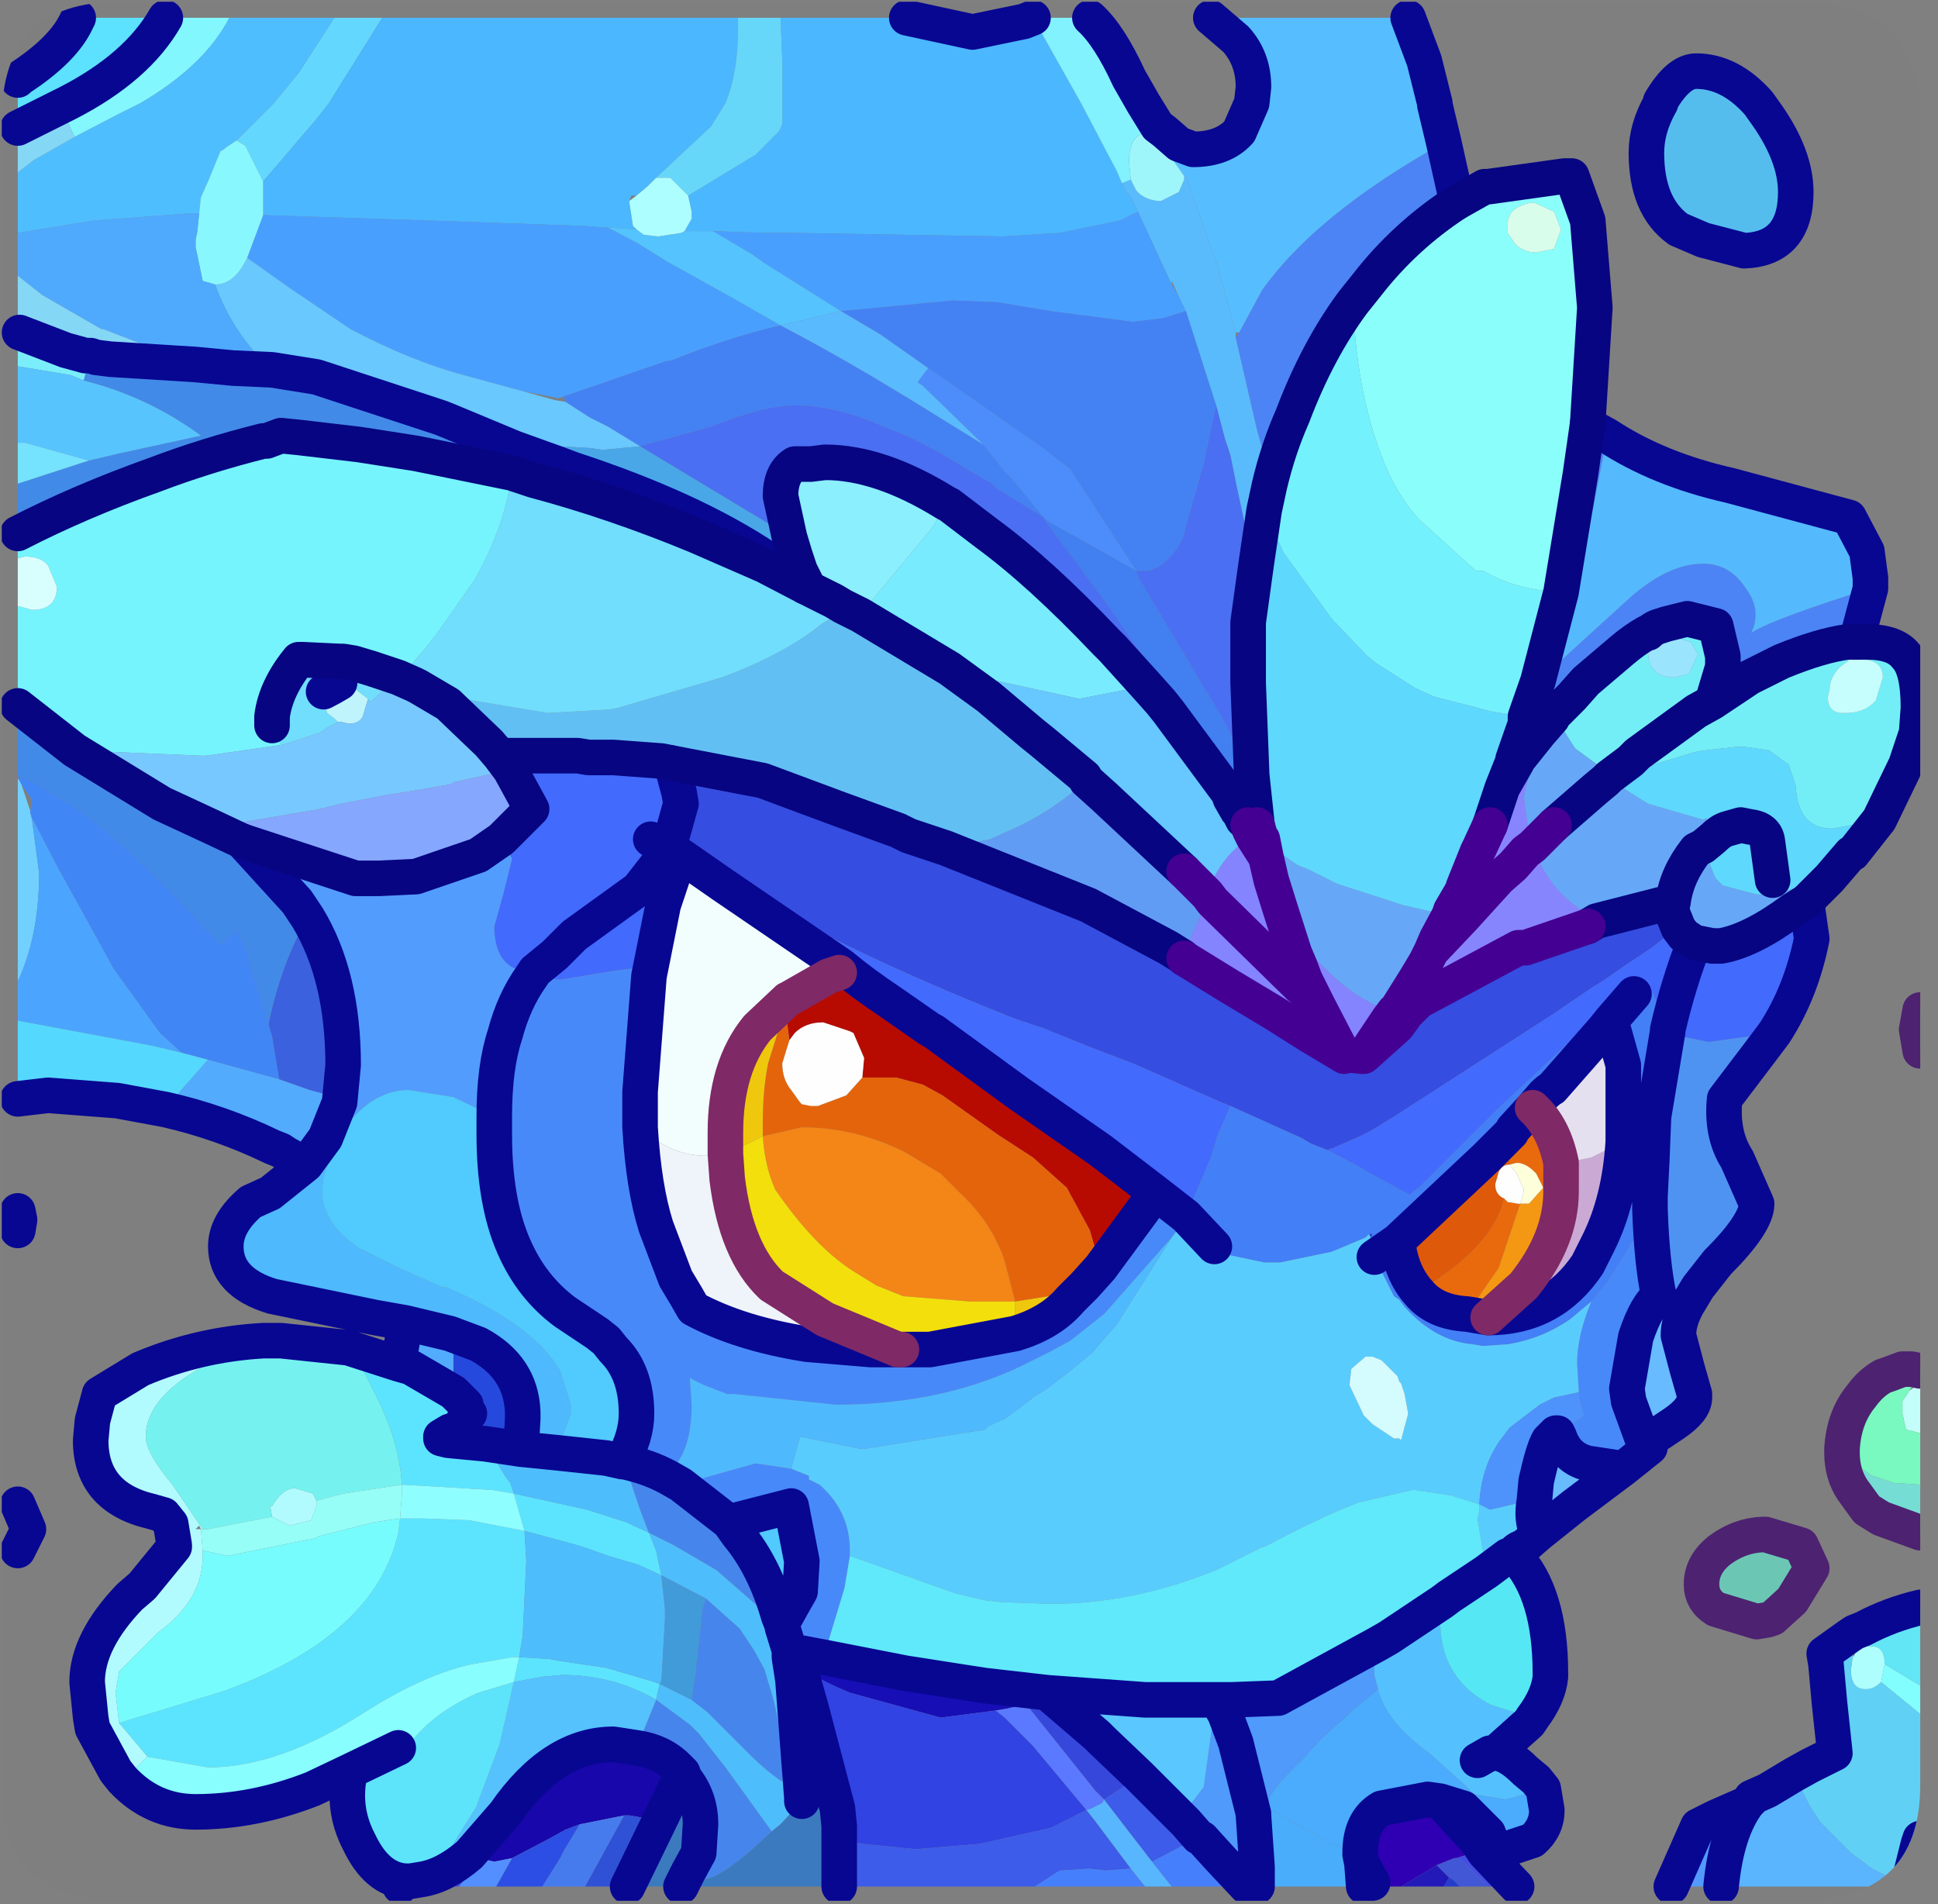 <?xml version="1.0" encoding="UTF-8" standalone="no"?>
<svg xmlns:ffdec="https://www.free-decompiler.com/flash" xmlns:xlink="http://www.w3.org/1999/xlink" ffdec:objectType="frame" height="53.55px" width="54.5px" xmlns="http://www.w3.org/2000/svg">
  <rect width="100%" height="100%" fill="#808080" stroke="none"/>
  <g transform="matrix(1.0, 0.0, 0.0, 1.0, 0.05, 0.05)">
    <clipPath id="clipPath0" transform="matrix(1.0, 0.0, 0.0, 1.0, 0.0, 0.0)">
      <path d="M50.5 0.0 Q53.95 0.0 53.95 3.3 L53.95 50.15 Q53.95 53.4 50.5 53.4 L3.3 53.4 Q0.0 53.4 0.0 50.15 L0.0 3.3 Q0.0 0.0 3.3 0.0 L50.5 0.0" fill="#000000" fill-rule="evenodd" stroke="none"/>
    </clipPath>
    <g clip-path="url(#clipPath0)">
      <use ffdec:characterId="2" height="53.55" transform="matrix(1.0, 0.0, 0.0, 1.0, -0.05, -0.05)" width="54.5" xlink:href="#shape1"/>
    </g>
    <use ffdec:characterId="3" height="53.4" transform="matrix(1.0, 0.0, 0.0, 1.0, 0.0, 0.0)" width="53.95" xlink:href="#shape2"/>
  </g>
  <defs>
    <g id="shape1" transform="matrix(1.0, 0.0, 0.0, 1.0, 0.05, 0.05)">
      <path d="M4.6 0.45 L6.4 0.45 Q5.7 1.8 3.9 2.85 L3.3 3.15 2.05 3.8 1.65 2.95 1.85 2.85 Q3.8 1.85 4.6 0.45" fill="#83f8ff" fill-rule="evenodd" stroke="none"/>
      <path d="M0.45 3.55 L0.45 2.2 0.5 2.15 Q1.65 1.4 2.05 0.65 L2.15 0.45 4.6 0.45 Q3.8 1.85 1.85 2.85 L1.65 2.95 0.45 3.55" fill="#5ce2ff" fill-rule="evenodd" stroke="none"/>
      <path d="M9.35 0.45 L10.7 0.45 9.2 2.85 8.85 3.3 7.35 5.05 6.85 4.05 6.6 3.9 7.65 2.85 8.35 2.0 9.35 0.45" fill="#64d8ff" fill-rule="evenodd" stroke="none"/>
      <path d="M10.7 0.45 L20.7 0.45 20.7 0.85 Q20.7 2.0 20.35 2.85 L19.95 3.5 18.4 4.95 18.15 5.2 17.85 5.45 17.7 5.45 17.65 5.6 17.65 5.65 17.75 6.3 17.85 6.4 17.05 6.35 16.9 6.35 16.35 6.3 16.25 6.3 11.95 6.15 7.35 6.0 7.35 5.4 7.35 5.05 8.85 3.3 9.2 2.85 10.7 0.45 M21.9 0.45 L25.45 0.45 27.3 0.85 28.75 0.55 29.0 0.45 30.35 2.85 31.35 4.75 31.5 5.1 31.65 5.4 31.7 5.4 31.95 5.9 31.45 6.15 29.75 6.5 28.15 6.6 22.25 6.5 21.45 6.5 20.0 6.45 19.2 6.45 19.4 6.1 19.4 5.9 19.3 5.45 21.2 4.3 21.85 3.65 21.95 3.45 21.95 2.85 21.95 1.7 21.9 0.45" fill="#4bb8ff" fill-rule="evenodd" stroke="none"/>
      <path d="M20.7 0.45 L21.9 0.45 21.95 1.7 21.95 2.85 21.95 3.45 21.85 3.65 21.2 4.3 19.3 5.45 18.8 4.95 18.4 4.95 19.95 3.5 20.35 2.85 Q20.7 2.0 20.7 0.85 L20.7 0.45" fill="#66d8fa" fill-rule="evenodd" stroke="none"/>
      <path d="M0.45 6.5 L0.45 4.8 0.9 4.45 2.05 3.8 3.3 3.15 3.9 2.85 Q5.7 1.8 6.4 0.45 L9.35 0.45 8.35 2.0 7.65 2.85 6.6 3.9 6.45 4.0 6.3 4.1 6.25 4.15 6.15 4.2 5.8 5.05 5.6 5.5 5.55 5.95 5.3 5.95 2.6 6.15 0.45 6.5" fill="#4fbfff" fill-rule="evenodd" stroke="none"/>
      <path d="M32.7 3.65 L33.1 4.0 33.5 4.15 Q34.35 4.15 34.8 3.65 L35.15 2.85 35.2 2.4 Q35.2 1.6 34.7 1.05 L34.0 0.45 39.55 0.45 40.0 1.65 40.3 2.85 40.3 2.9 40.55 3.95 40.4 4.05 Q36.95 6.0 35.45 8.1 L34.8 9.3 34.7 9.3 34.45 8.4 34.2 7.45 33.4 5.2 33.3 4.95 33.25 4.9 32.9 4.4 32.45 3.9 32.7 3.65" fill="#56bfff" fill-rule="evenodd" stroke="none"/>
      <path d="M53.95 40.25 L53.55 40.15 53.45 39.7 53.45 39.35 53.65 39.05 53.8 38.95 53.95 38.95 53.95 40.25" fill="#c5fffb" fill-rule="evenodd" stroke="none"/>
      <path d="M47.65 1.95 Q48.6 1.95 49.4 2.85 L49.65 3.2 Q50.45 4.35 50.45 5.35 50.45 6.95 49.0 7.0 L47.85 6.7 47.15 6.4 Q46.25 5.75 46.25 4.25 46.25 3.55 46.65 2.85 L46.65 2.8 Q47.15 1.95 47.65 1.95" fill="#55beee" fill-rule="evenodd" stroke="none"/>
      <path d="M40.9 5.65 L41.7 5.2 41.8 5.2 43.95 4.9 44.15 4.9 44.6 6.15 44.8 8.6 44.6 11.85 44.4 13.25 43.85 16.6 Q42.6 16.55 41.65 16.0 L41.45 16.0 39.85 14.55 Q39.35 14.0 39.0 13.25 38.1 11.25 38.0 8.45 L38.4 7.95 Q39.45 6.6 40.9 5.65 M43.65 5.9 L43.1 5.65 Q42.85 5.65 42.6 5.8 42.35 5.95 42.35 6.25 L42.35 6.5 42.55 6.8 42.6 6.85 Q42.85 7.05 43.15 7.05 L43.65 6.95 43.85 6.4 43.65 5.9" fill="#8bfffc" fill-rule="evenodd" stroke="none"/>
      <path d="M43.65 5.9 L43.85 6.4 43.65 6.95 43.15 7.05 Q42.85 7.05 42.6 6.85 L42.55 6.8 42.35 6.5 42.35 6.25 Q42.35 5.95 42.6 5.8 42.85 5.65 43.1 5.65 L43.65 5.9" fill="#d9feec" fill-rule="evenodd" stroke="none"/>
      <path d="M44.6 11.85 L44.7 11.95 45.15 12.2 44.4 16.05 43.65 18.7 45.85 16.7 Q46.9 15.8 47.85 15.8 48.6 15.8 49.05 16.5 49.5 17.1 49.2 17.75 49.6 17.45 51.9 16.7 L52.55 16.5 52.15 18.0 51.9 18.0 Q51.15 18.1 50.05 18.55 L49.15 19.0 48.1 19.7 48.4 18.7 48.4 18.4 48.2 17.55 47.4 17.35 46.8 17.5 46.65 17.55 Q46.45 17.6 46.3 17.75 L46.25 17.75 Q45.9 17.95 45.55 18.25 L44.55 19.1 44.15 19.55 43.65 20.05 43.6 20.15 43.25 20.55 42.65 21.3 42.6 21.4 42.2 22.1 42.5 21.35 42.5 21.3 42.85 20.3 42.85 20.1 43.2 19.1 43.85 16.6 44.4 13.25 44.6 11.85 M40.55 3.95 L40.85 5.3 40.9 5.65 Q39.45 6.6 38.4 7.95 L38.0 8.45 Q37.0 9.8 36.3 11.65 35.9 12.55 35.65 13.6 L35.5 12.75 35.3 12.05 34.7 9.45 34.8 9.3 35.45 8.1 Q36.95 6.0 40.4 4.05 L40.55 3.95 M44.8 22.15 L45.1 21.9 45.2 21.8 45.35 21.9 45.25 21.95 44.8 22.15 M45.85 21.3 L46.0 21.15 46.15 21.5 45.85 21.3" fill="#4c85f6" fill-rule="evenodd" stroke="none"/>
      <path d="M52.15 18.0 L52.25 18.0 52.4 18.25 52.45 18.25 52.45 18.0 Q53.25 18.0 53.55 18.4 53.9 18.75 53.9 19.85 L53.85 20.55 53.55 21.45 52.8 23.0 51.5 23.25 51.4 23.25 Q50.5 23.2 50.45 22.05 L50.25 21.45 49.7 21.05 49.0 20.95 48.8 20.95 47.9 21.05 47.6 21.1 46.45 21.45 46.3 21.55 46.2 21.55 45.35 21.9 45.2 21.8 45.0 21.55 44.25 21.0 44.15 20.85 43.65 20.05 44.15 19.55 44.55 19.1 45.55 18.25 Q45.9 17.95 46.25 17.75 L46.3 17.75 Q46.45 17.6 46.65 17.55 L46.8 17.5 47.4 17.35 48.2 17.55 48.4 18.4 48.4 18.7 48.1 19.7 49.15 19.0 50.05 18.55 Q51.15 18.1 51.9 18.0 L52.15 18.0 M46.3 18.3 Q46.3 19.0 47.05 19.0 L47.45 18.9 47.7 18.35 47.5 18.0 47.15 17.9 47.1 17.9 46.45 18.1 46.3 18.3 M45.85 21.3 L45.8 21.35 45.2 21.8 45.8 21.35 45.85 21.3 46.15 21.5 46.0 21.15 45.85 21.3 M48.1 19.7 L47.65 19.95 46.0 21.15 47.65 19.95 48.1 19.7 M52.0 18.45 L51.9 18.55 51.7 18.7 Q51.4 19.0 51.4 19.35 L51.35 19.55 Q51.35 19.95 51.7 20.0 L51.85 20.0 Q52.4 20.0 52.7 19.65 L52.9 19.0 Q52.9 18.55 52.4 18.5 L52.1 18.45 52.0 18.45" fill="#73eff7" fill-rule="evenodd" stroke="none"/>
      <path d="M51.7 24.3 L51.4 24.65 50.75 25.3 50.35 25.55 Q49.2 26.4 48.35 26.55 L48.25 26.55 48.1 26.55 47.6 26.45 47.3 26.25 47.15 26.05 46.95 25.55 47.0 25.3 44.85 25.85 44.35 25.5 Q43.65 25.0 43.3 24.3 L43.05 23.75 42.95 23.45 42.8 22.35 43.0 21.55 42.6 21.4 42.65 21.3 43.25 20.55 43.6 20.15 43.65 20.05 44.15 20.85 44.25 21.0 45.0 21.55 45.2 21.8 45.1 21.9 44.8 22.15 43.65 23.15 44.8 22.15 45.25 21.95 45.35 21.9 45.5 22.05 46.3 22.55 47.85 23.0 47.95 22.95 47.85 23.55 47.85 23.75 48.15 24.55 48.2 24.65 48.3 24.75 48.4 24.85 49.35 25.1 49.8 25.1 50.35 24.95 50.65 24.8 51.4 24.45 51.65 24.2 51.7 24.3 M43.65 23.15 L43.05 23.75 43.65 23.15 M47.85 23.75 L47.65 23.85 Q47.1 24.55 47.0 25.3 47.1 24.55 47.65 23.85 L47.85 23.75 M40.7 25.7 L40.35 26.35 40.2 26.7 40.05 27.0 39.75 27.5 39.25 28.3 39.15 28.4 Q38.0 28.1 36.9 26.85 L36.65 26.6 36.05 25.55 35.7 24.7 35.55 24.05 35.45 23.55 35.55 23.65 36.4 24.25 36.5 24.3 36.75 24.4 37.55 24.8 39.25 25.35 39.4 25.4 40.7 25.7" fill="#66a9f8" fill-rule="evenodd" stroke="none"/>
      <path d="M46.3 18.3 L46.45 18.1 47.1 17.9 47.15 17.9 47.5 18.0 47.7 18.35 47.45 18.9 47.05 19.0 Q46.3 19.0 46.3 18.3" fill="#9be5ff" fill-rule="evenodd" stroke="none"/>
      <path d="M38.0 8.45 Q38.1 11.25 39.0 13.25 39.35 14.0 39.85 14.55 L41.45 16.0 41.65 16.0 Q42.6 16.55 43.85 16.6 L43.2 19.1 42.85 20.1 42.85 20.3 42.45 20.05 41.85 19.95 41.3 19.8 40.3 19.55 39.75 19.3 38.65 18.6 38.4 18.4 37.4 17.35 36.05 15.5 35.5 14.3 35.65 13.6 Q35.9 12.55 36.3 11.65 37.0 9.8 38.0 8.45" fill="#73f3ff" fill-rule="evenodd" stroke="none"/>
      <path d="M45.15 12.2 Q46.6 13.15 48.6 13.6 L51.95 14.5 52.45 15.45 52.55 16.2 52.55 16.5 51.9 16.7 Q49.6 17.45 49.2 17.75 49.5 17.1 49.05 16.5 48.6 15.8 47.85 15.8 46.9 15.8 45.85 16.7 L43.65 18.7 44.4 16.05 45.15 12.2" fill="#55baff" fill-rule="evenodd" stroke="none"/>
      <path d="M52.0 18.45 L52.1 18.45 52.4 18.5 Q52.9 18.55 52.9 19.0 L52.7 19.65 Q52.4 20.0 51.85 20.0 L51.7 20.0 Q51.35 19.95 51.35 19.55 L51.4 19.35 Q51.4 19.0 51.7 18.7 L51.9 18.55 52.0 18.45" fill="#c7ffff" fill-rule="evenodd" stroke="none"/>
      <path d="M31.75 5.0 L31.9 5.3 Q32.1 5.55 32.5 5.6 L32.6 5.6 33.1 5.35 33.25 5.0 33.25 4.9 33.3 4.95 33.4 5.2 34.2 7.45 34.45 8.4 34.7 9.3 34.7 9.45 35.3 12.05 35.5 12.75 35.65 13.6 35.5 14.3 35.3 15.65 35.25 16.0 35.15 15.65 35.15 15.6 34.7 13.5 34.55 12.75 34.4 12.3 34.15 11.35 33.3 8.7 33.15 8.4 32.9 7.85 32.9 7.95 31.95 5.9 31.7 5.4 31.65 5.4 31.5 5.1 31.75 5.0" fill="#59bcfd" fill-rule="evenodd" stroke="none"/>
      <path d="M32.45 3.9 L32.9 4.4 33.25 4.9 33.25 5.0 33.1 5.35 32.6 5.6 32.5 5.6 Q32.1 5.55 31.9 5.3 L31.75 5.0 31.7 4.5 31.7 4.4 Q31.75 3.7 32.2 3.7 L32.45 3.9" fill="#9ff7fb" fill-rule="evenodd" stroke="none"/>
      <path d="M29.0 0.45 L30.6 0.45 Q31.15 0.95 31.7 2.15 L32.1 2.85 32.5 3.5 32.7 3.65 32.45 3.9 32.2 3.7 Q31.75 3.7 31.7 4.4 L31.7 4.5 31.75 5.0 31.5 5.1 31.35 4.75 30.35 2.85 29.0 0.45" fill="#82f3ff" fill-rule="evenodd" stroke="none"/>
      <path d="M31.95 5.9 L32.9 7.95 33.05 8.2 33.15 8.4 33.3 8.7 32.65 8.9 31.8 9.0 29.5 8.7 28.0 8.45 26.75 8.4 23.6 8.7 21.45 7.35 21.1 7.1 20.0 6.45 21.45 6.5 22.25 6.5 28.15 6.6 29.75 6.5 31.45 6.15 31.95 5.9 M17.05 6.35 L17.9 6.8 18.7 7.3 20.5 8.3 21.9 9.1 Q20.4 9.45 18.8 10.1 L18.7 10.1 15.8 11.1 15.65 11.15 14.65 10.95 13.0 10.5 Q11.5 10.1 9.8 9.2 L8.1 8.05 6.9 7.2 7.35 6.0 11.95 6.15 16.25 6.3 16.35 6.3 16.9 6.35 17.05 6.35" fill="#49a0ff" fill-rule="evenodd" stroke="none"/>
      <path d="M33.3 8.7 L34.15 11.35 33.8 13.0 33.3 14.75 33.25 15.0 Q32.85 15.85 32.25 16.0 L32.05 16.0 31.9 16.0 30.05 13.15 29.35 12.6 29.0 12.35 26.2 10.4 26.05 10.3 24.7 9.35 23.6 8.7 26.75 8.4 28.0 8.45 29.5 8.7 31.8 9.0 32.65 8.9 33.3 8.7 M21.9 9.1 Q23.15 9.75 24.5 10.55 L25.5 11.15 27.6 12.45 28.2 13.2 28.4 13.4 29.3 14.5 28.0 13.7 27.85 13.55 27.15 13.15 Q25.9 12.35 24.8 11.95 23.45 11.35 22.3 11.35 21.45 11.35 19.95 11.95 L17.95 12.5 17.05 11.95 16.55 11.7 15.85 11.25 15.8 11.1 18.7 10.1 18.8 10.1 Q20.4 9.45 21.9 9.1" fill="#4483f5" fill-rule="evenodd" stroke="none"/>
      <path d="M34.15 11.35 L34.4 12.3 34.55 12.75 34.7 13.5 35.15 15.6 35.15 15.65 35.25 16.0 35.05 17.45 35.05 18.25 35.05 19.15 35.15 21.75 34.3 20.1 32.0 16.25 31.9 16.0 32.05 16.0 32.25 16.0 Q32.85 15.85 33.25 15.0 L33.3 14.75 33.8 13.0 34.15 11.35 M17.95 12.5 L19.95 11.95 Q21.45 11.35 22.3 11.35 23.45 11.35 24.8 11.95 25.9 12.35 27.15 13.15 L27.85 13.55 28.0 13.7 29.3 14.5 29.35 14.6 31.2 17.1 31.5 17.55 32.8 19.4 34.1 21.35 34.55 22.25 34.5 22.25 32.8 19.95 32.6 19.7 32.2 19.25 31.25 18.2 31.05 18.0 Q29.2 16.05 27.7 14.95 L26.65 14.15 26.55 14.1 Q24.7 12.95 23.15 12.95 L22.75 13.0 22.3 13.0 Q21.9 13.25 21.9 13.9 L22.15 15.05 22.1 15.0 17.95 12.5" fill="#4a6ff3" fill-rule="evenodd" stroke="none"/>
      <path d="M26.55 14.1 L26.2 14.75 24.5 16.8 24.2 17.1 24.05 17.2 23.65 17.0 23.4 16.85 22.7 16.5 22.45 16.0 22.3 15.55 22.15 15.05 21.9 13.9 Q21.9 13.25 22.3 13.0 L22.75 13.0 23.15 12.95 Q24.7 12.95 26.55 14.1" fill="#8cf0ff" fill-rule="evenodd" stroke="none"/>
      <path d="M26.55 14.1 L26.65 14.15 27.7 14.95 Q29.2 16.05 31.05 18.0 L31.25 18.2 32.2 19.25 32.1 19.25 30.3 19.6 28.0 19.1 27.75 19.55 26.65 18.75 24.15 17.25 24.05 17.2 24.2 17.1 24.5 16.8 26.2 14.75 26.55 14.1" fill="#78edff" fill-rule="evenodd" stroke="none"/>
      <path d="M26.05 10.3 L26.2 10.4 29.0 12.35 29.35 12.6 30.05 13.15 31.9 16.0 29.4 14.6 29.3 14.5 28.4 13.4 28.2 13.2 27.6 12.45 25.9 10.8 25.75 10.7 26.05 10.3" fill="#4c8efc" fill-rule="evenodd" stroke="none"/>
      <path d="M34.55 22.25 L34.1 21.35 32.8 19.4 31.5 17.55 31.2 17.1 29.35 14.6 29.3 14.5 29.4 14.6 31.9 16.0 32.0 16.25 34.3 20.1 35.15 21.75 35.3 23.15 35.4 23.5 35.45 23.55 35.55 24.05 35.2 23.5 35.1 23.3 35.05 23.15 34.9 23.0 34.8 22.8 34.55 22.3 34.55 22.25" fill="#4280f1" fill-rule="evenodd" stroke="none"/>
      <path d="M26.55 23.8 L25.95 23.6 25.5 23.45 25.2 23.3 23.55 22.7 21.4 21.9 18.8 21.4 18.55 21.35 17.2 21.25 17.1 20.95 16.5 21.15 16.2 21.2 15.5 21.2 15.3 21.2 14.1 21.2 14.0 21.2 13.7 20.85 12.55 19.75 12.65 19.55 15.35 20.0 17.1 19.9 17.35 19.85 20.25 19.0 Q22.0 18.35 23.05 17.5 L23.45 17.25 23.65 17.0 24.05 17.2 24.15 17.25 26.65 18.75 27.75 19.55 29.0 20.6 29.25 20.8 30.45 21.8 30.5 21.9 Q29.5 22.8 28.35 23.3 L27.8 23.55 26.55 23.8" fill="#62c0f4" fill-rule="evenodd" stroke="none"/>
      <path d="M34.8 22.8 L34.9 23.0 35.05 23.15 35.1 23.3 35.2 23.5 35.15 23.5 35.05 23.55 Q34.25 24.05 33.9 25.1 L33.8 25.0 33.55 24.75 33.25 24.45 31.0 22.35 30.5 21.9 30.45 21.8 29.25 20.8 29.0 20.6 27.75 19.55 28.0 19.1 30.3 19.6 32.1 19.25 32.2 19.25 32.6 19.7 32.8 19.95 34.5 22.25 34.55 22.4 34.75 22.75 34.8 22.8" fill="#66c9ff" fill-rule="evenodd" stroke="none"/>
      <path d="M52.8 23.0 L52.05 23.95 52.0 23.95 51.65 24.2 51.4 24.45 50.65 24.8 50.35 24.95 49.8 25.1 49.35 25.1 48.4 24.85 48.3 24.75 48.2 24.65 48.15 24.55 47.85 23.75 47.85 23.55 47.95 22.95 47.85 23.0 46.3 22.55 45.5 22.05 45.35 21.9 46.2 21.55 46.3 21.55 46.45 21.45 47.6 21.1 47.9 21.05 48.8 20.95 49.0 20.95 49.7 21.05 50.25 21.45 50.45 22.05 Q50.5 23.2 51.4 23.25 L51.5 23.25 52.8 23.0 M35.5 14.3 L36.05 15.5 37.4 17.35 38.4 18.4 38.65 18.6 39.75 19.3 40.3 19.55 41.3 19.8 41.85 19.95 42.45 20.05 42.85 20.3 42.5 21.3 42.5 21.35 42.2 22.1 41.85 23.15 41.55 23.8 41.5 23.9 41.1 24.9 41.1 24.95 40.75 25.55 40.7 25.7 39.4 25.4 39.25 25.35 37.55 24.8 36.75 24.4 36.5 24.3 36.4 24.25 35.55 23.65 35.45 23.55 35.4 23.5 35.3 23.15 35.15 21.75 35.05 19.15 35.05 18.25 35.05 17.45 35.25 16.0 35.3 15.65 35.5 14.3 M49.8 24.7 L49.65 23.6 Q49.6 23.25 49.15 23.2 L48.9 23.15 48.55 23.25 Q48.35 23.3 48.15 23.5 L47.85 23.75 48.15 23.5 Q48.35 23.3 48.55 23.25 L48.9 23.15 49.15 23.2 Q49.6 23.25 49.65 23.6 L49.8 24.7" fill="#5fd9ff" fill-rule="evenodd" stroke="none"/>
      <path d="M42.6 21.4 L43.0 21.55 42.8 22.35 42.95 23.45 43.05 23.75 42.85 23.9 42.5 24.3 42.1 24.65 41.1 25.75 42.1 24.65 42.5 24.3 42.85 23.9 43.05 23.75 43.3 24.3 Q43.65 25.0 44.35 25.5 L44.85 25.85 44.6 26.0 42.85 26.6 42.65 26.6 39.85 28.1 39.5 28.45 39.25 28.8 39.0 28.6 39.15 28.4 39.25 28.3 39.75 27.5 40.05 27.0 40.2 26.7 41.1 25.75 40.75 25.55 41.1 24.95 41.1 24.9 41.5 23.9 41.55 23.8 41.85 23.15 42.2 22.1 42.6 21.4" fill="#8886ff" fill-rule="evenodd" stroke="none"/>
      <path d="M34.55 22.25 L34.55 22.3 34.8 22.8 34.75 22.75 34.55 22.4 34.5 22.25 34.55 22.25 M7.5 28.75 Q7.85 27.05 8.6 25.75 9.6 27.4 9.6 29.9 L9.5 30.95 9.45 30.9 9.2 30.75 8.65 30.6 7.8 30.3 7.6 29.1 7.5 28.75" fill="#3b61e0" fill-rule="evenodd" stroke="none"/>
      <path d="M38.3 29.65 L38.25 29.65 37.75 29.6 37.75 29.65 36.75 29.05 35.8 28.45 34.55 27.7 33.25 26.9 33.2 26.85 33.8 25.5 34.05 25.3 33.9 25.1 Q34.25 24.05 35.05 23.55 L35.15 23.5 35.2 23.5 35.55 24.05 35.7 24.7 36.05 25.55 36.65 26.6 36.9 26.85 Q38.0 28.1 39.15 28.4 L39.0 28.6 38.3 29.65 M36.65 27.5 L36.5 27.1 36.35 26.75 35.95 25.5 35.7 24.7 35.95 25.5 36.35 26.75 36.5 27.1 36.65 27.5 36.5 27.7 36.7 27.85 37.0 28.2 36.65 27.5 M37.75 29.6 L37.7 29.6 37.7 29.55 37.0 28.2 37.7 29.55 37.7 29.6 37.75 29.6 M37.7 29.6 L37.65 29.55 37.7 29.55 37.65 29.55 37.7 29.6 M36.5 27.7 L34.05 25.3 36.5 27.7" fill="#8485ff" fill-rule="evenodd" stroke="none"/>
      <path d="M44.85 25.85 L47.0 25.3 46.95 25.55 47.15 26.05 Q46.95 26.1 46.85 26.25 L46.4 26.6 45.65 27.1 45.0 27.55 44.75 27.7 43.65 28.45 39.15 31.35 38.5 31.75 38.2 31.9 37.4 32.25 37.35 32.25 37.3 32.3 36.8 32.1 36.55 31.95 34.55 31.05 34.3 30.95 31.8 29.85 30.75 29.45 29.5 28.95 29.4 28.9 28.5 28.6 Q24.7 27.1 21.85 25.55 L21.7 25.55 20.3 24.85 19.15 24.05 18.75 23.8 19.15 24.05 18.95 24.35 18.6 24.05 18.75 23.8 19.1 22.55 19.05 22.25 18.85 21.5 18.8 21.4 21.4 21.9 23.55 22.7 25.2 23.3 25.5 23.45 25.95 23.6 26.55 23.8 30.55 25.4 32.8 26.6 33.2 26.85 33.25 26.9 34.55 27.7 35.8 28.45 36.75 29.05 37.75 29.65 37.75 29.6 38.25 29.65 38.3 29.65 39.25 28.8 38.3 29.65 39.0 28.6 39.25 28.8 39.5 28.45 39.85 28.1 42.65 26.6 42.85 26.6 44.6 26.0 44.85 25.85 M40.75 25.55 L41.1 25.75 40.2 26.7 40.35 26.35 40.7 25.7 40.75 25.55 M36.65 27.5 L37.0 28.2 36.7 27.85 36.5 27.7 36.65 27.5 M33.8 25.5 L33.85 25.25 33.9 25.1 34.05 25.3 33.8 25.5" fill="#354de1" fill-rule="evenodd" stroke="none"/>
      <path d="M33.2 26.85 L32.8 26.6 30.55 25.4 26.55 23.8 27.8 23.55 28.35 23.3 Q29.5 22.8 30.5 21.9 L31.0 22.35 33.25 24.45 33.55 24.75 33.8 25.0 33.9 25.1 33.85 25.25 33.8 25.5 33.2 26.85" fill="#619df5" fill-rule="evenodd" stroke="none"/>
      <path d="M22.1 28.05 L22.2 28.0 23.25 27.4 23.55 27.3 23.6 27.1 Q24.2 27.6 24.95 28.1 L26.1 28.9 26.2 28.95 28.6 30.7 30.9 32.3 32.4 33.45 32.15 33.9 30.9 35.6 30.6 34.55 29.95 33.35 29.0 32.5 28.0 31.85 26.45 30.75 25.9 30.45 25.15 30.25 24.2 30.25 24.25 29.7 23.95 29.0 23.85 28.95 23.1 28.7 Q22.6 28.7 22.3 29.0 L22.15 29.2 22.05 28.45 22.05 28.4 22.1 28.05" fill="#b80b01" fill-rule="evenodd" stroke="none"/>
      <path d="M50.75 25.3 L50.9 26.35 Q50.6 27.85 49.85 29.0 L48.0 29.25 47.0 29.05 46.9 29.0 46.85 28.9 46.45 27.9 46.2 27.6 46.05 27.45 45.25 28.15 44.8 28.6 44.3 29.05 42.1 31.1 40.65 32.55 39.85 33.35 Q39.75 33.4 39.6 33.55 L38.4 32.9 38.25 32.8 37.4 32.35 37.3 32.3 37.35 32.25 37.4 32.25 38.2 31.9 38.5 31.75 39.15 31.35 43.65 28.45 44.75 27.7 45.0 27.55 45.65 27.1 46.4 26.6 46.85 26.25 Q46.95 26.1 47.15 26.05 L47.3 26.25 47.6 26.45 48.1 26.55 48.25 26.55 48.35 26.55 Q49.2 26.4 50.35 25.55 L50.75 25.3 M46.85 28.9 Q47.15 27.6 47.6 26.45 47.15 27.6 46.85 28.9 M34.55 31.05 L34.2 31.85 34.0 32.5 33.3 34.15 33.05 34.55 33.05 34.5 32.15 33.9 32.4 33.45 30.9 32.3 28.6 30.7 26.2 28.95 26.1 28.9 24.95 28.1 Q24.2 27.6 23.6 27.1 L20.3 24.85 21.7 25.55 21.85 25.55 Q24.7 27.1 28.5 28.6 L29.4 28.9 29.5 28.95 30.75 29.45 31.8 29.85 34.3 30.95 34.55 31.05 M18.8 21.4 L18.85 21.5 19.05 22.25 19.1 22.55 18.75 23.8 18.6 24.05 17.9 24.95 16.1 26.25 15.55 26.8 15.0 27.25 14.9 27.4 15.0 27.25 15.55 26.8 16.1 26.25 17.9 24.95 18.6 24.05 18.95 24.35 18.6 25.4 Q18.2 26.1 18.0 27.15 L17.2 27.25 15.7 27.5 14.9 27.4 14.35 27.15 Q13.85 26.85 13.85 26.0 L14.1 25.1 14.35 24.1 14.05 23.55 14.15 23.45 14.9 22.7 14.3 21.6 14.0 21.2 14.3 21.6 14.05 21.65 14.0 21.2 14.1 21.2 15.3 21.2 15.5 21.2 16.2 21.2 16.5 21.15 17.1 20.95 17.2 21.25 18.55 21.35 18.8 21.4 M18.25 23.55 L18.75 23.8 18.25 23.55 M16.2 21.2 L16.5 21.25 17.2 21.25 16.5 21.25 16.2 21.2 M33.3 34.15 L32.4 33.45 33.3 34.15" fill="#426afd" fill-rule="evenodd" stroke="none"/>
      <path d="M37.3 32.3 L37.4 32.35 38.25 32.8 38.4 32.9 39.6 33.55 Q39.75 33.4 39.85 33.35 L40.65 32.55 42.1 31.1 44.3 29.05 44.8 28.6 45.25 28.15 46.05 27.45 46.2 27.6 46.45 27.9 46.85 28.9 46.85 28.95 46.45 31.35 46.4 32.6 46.35 33.6 46.35 33.95 45.9 34.8 45.15 36.0 45.1 36.05 44.75 36.5 44.7 36.55 44.1 37.05 Q43.3 37.6 42.35 37.75 L41.65 37.8 41.35 37.75 Q40.3 37.65 39.45 36.7 L39.3 36.5 39.15 36.4 38.6 35.3 38.5 34.75 38.55 34.65 38.45 34.65 38.4 34.7 38.35 34.75 37.4 35.15 35.95 35.45 35.5 35.45 34.55 35.25 34.1 35.0 33.3 34.15 34.1 35.0 33.25 34.65 33.2 34.65 33.1 34.55 33.05 34.55 33.3 34.15 34.0 32.5 34.2 31.85 34.55 31.05 36.55 31.95 36.8 32.1 37.3 32.3 M39.25 34.85 L38.6 35.3 39.25 34.85 Q39.35 35.75 39.85 36.3 40.3 36.85 41.2 36.9 L41.8 37.0 Q43.6 37.0 44.6 35.5 L44.7 35.3 44.9 34.9 Q45.5 33.7 45.6 32.05 L45.6 31.25 45.6 30.3 45.6 29.9 45.25 28.65 45.05 28.9 43.6 30.55 Q43.5 30.6 43.35 30.75 L43.05 31.1 42.5 31.7 42.45 31.8 41.75 32.5 39.25 34.85 M45.9 27.9 L45.25 28.65 45.9 27.9" fill="#437ff7" fill-rule="evenodd" stroke="none"/>
      <path d="M46.25 40.5 L46.35 40.65 45.6 41.25 44.6 41.1 Q44.0 40.95 43.8 40.35 L43.75 40.25 44.5 39.75 44.4 39.45 44.35 39.1 44.3 38.3 Q44.3 37.5 44.7 36.55 L44.75 36.5 45.1 36.05 45.15 36.0 45.9 34.8 46.35 33.95 Q46.4 35.45 46.6 36.4 46.25 36.65 45.95 37.55 L45.7 39.0 45.75 39.35 46.15 40.45 46.25 40.5 M18.6 25.4 L18.2 27.4 17.95 30.65 17.95 31.65 Q18.05 33.35 18.4 34.45 L18.95 35.9 19.25 36.4 19.45 36.75 Q20.75 37.45 22.65 37.75 L24.45 37.9 25.2 37.9 25.3 37.9 26.1 37.9 28.5 37.45 Q29.5 37.15 30.05 36.5 L30.45 36.1 30.9 35.6 32.15 33.9 33.05 34.5 33.05 34.55 32.9 34.75 31.0 36.9 30.05 37.65 29.4 38.0 29.0 38.2 Q26.6 39.45 23.45 39.45 L20.6 39.15 20.4 39.15 19.75 38.9 19.35 38.7 19.4 39.45 Q19.4 40.45 19.05 41.0 L18.75 41.5 Q18.2 41.2 17.5 41.05 L17.45 41.05 Q17.85 40.35 17.85 39.7 17.85 38.55 17.2 37.9 L17.0 37.65 16.75 37.45 15.85 36.85 Q14.9 36.15 14.4 35.0 13.85 33.75 13.85 31.85 L13.85 31.4 13.85 31.35 Q13.85 29.95 14.15 29.05 14.4 28.1 14.9 27.4 L15.7 27.5 17.2 27.25 18.0 27.15 Q18.2 26.1 18.6 25.4 M19.1 41.7 L19.95 41.45 21.2 41.1 22.2 41.25 22.7 41.45 22.7 41.55 23.0 41.7 Q23.85 42.45 23.85 43.55 L23.85 43.7 23.7 44.6 23.2 46.25 23.1 46.55 22.3 46.4 22.15 46.35 21.95 45.7 21.95 45.65 21.95 45.55 22.0 45.5 22.25 45.05 22.45 44.7 22.5 43.85 22.2 42.3 20.45 42.75 19.1 41.7 M22.95 31.05 L22.5 31.0 22.75 31.05 22.95 31.05" fill="#488afa" fill-rule="evenodd" stroke="none"/>
      <path d="M30.9 35.6 L30.45 36.1 29.75 36.35 28.5 36.55 28.2 35.4 Q27.85 34.35 27.0 33.55 L26.4 32.95 25.4 32.35 Q24.0 31.65 22.5 31.65 L21.4 31.9 21.4 31.6 21.4 31.5 Q21.4 30.6 21.55 29.85 L21.8 29.05 22.05 28.4 22.05 28.45 22.15 29.2 21.95 29.85 Q21.95 30.3 22.2 30.6 L22.45 30.95 22.5 31.0 22.95 31.05 23.75 30.75 24.2 30.25 25.15 30.25 25.9 30.45 26.45 30.75 28.0 31.85 29.0 32.5 29.95 33.35 30.6 34.55 30.9 35.6" fill="#e5640c" fill-rule="evenodd" stroke="none"/>
      <path d="M43.2 43.1 L42.8 43.45 Q42.6 43.5 42.5 43.65 L42.35 43.7 41.75 44.15 41.55 42.95 41.5 42.65 41.55 42.45 41.55 42.25 40.75 42.0 39.75 41.85 39.65 41.85 38.15 42.2 Q37.1 42.6 35.5 43.45 L35.45 43.45 34.15 44.1 Q31.8 45.05 29.5 45.05 L28.1 45.0 27.65 44.95 26.8 44.75 25.4 44.25 23.85 43.7 23.85 43.55 Q23.85 42.45 23.0 41.7 L22.7 41.55 22.7 41.45 22.2 41.25 22.45 40.35 24.2 40.7 27.65 40.15 27.75 40.05 28.2 39.85 28.55 39.6 29.0 39.25 29.4 39.0 29.85 38.65 30.05 38.5 30.65 38.0 31.35 37.2 32.9 34.75 33.05 34.55 33.1 34.55 33.2 34.65 33.25 34.65 34.1 35.0 34.55 35.25 35.5 35.45 35.95 35.45 37.4 35.15 38.35 34.75 38.4 34.7 38.45 34.65 38.5 34.75 38.6 35.3 39.15 36.4 39.3 36.5 39.45 36.7 Q40.3 37.65 41.35 37.75 L41.65 37.8 42.35 37.75 Q43.3 37.6 44.1 37.05 L44.7 36.55 Q44.3 37.5 44.3 38.3 L44.35 39.1 43.65 39.25 43.25 39.45 42.4 40.1 42.1 40.5 Q41.6 41.25 41.55 42.25 L41.85 42.4 42.5 42.25 42.85 42.15 43.1 42.15 Q43.0 42.7 43.2 43.1 M38.8 38.2 L38.55 38.1 38.4 38.1 38.35 38.1 38.0 38.4 37.95 38.45 37.9 38.9 38.3 39.75 38.55 40.0 39.15 40.4 39.3 40.4 39.35 40.45 39.55 39.7 39.45 39.15 39.35 38.85 39.3 38.8 39.25 38.65 38.8 38.2" fill="#59cdff" fill-rule="evenodd" stroke="none"/>
      <path d="M21.4 31.9 L22.5 31.65 Q24.0 31.65 25.4 32.35 L26.4 32.95 27.0 33.55 Q27.85 34.35 28.2 35.4 L28.5 36.55 27.5 36.55 27.25 36.55 25.35 36.4 24.6 36.1 23.95 35.7 Q22.85 35.0 21.75 33.4 L21.65 33.15 Q21.45 32.6 21.4 31.9" fill="#f58617" fill-rule="evenodd" stroke="none"/>
      <path d="M28.5 37.45 L26.1 37.9 25.3 37.9 25.2 37.9 24.6 37.65 23.15 37.05 21.65 36.1 Q20.65 35.15 20.4 33.1 L20.35 32.4 21.1 32.05 21.4 31.9 Q21.45 32.6 21.65 33.15 L21.75 33.4 Q22.85 35.0 23.95 35.7 L24.6 36.1 25.35 36.4 27.25 36.55 27.5 36.55 28.5 36.55 28.5 37.15 28.5 37.45" fill="#f4e00c" fill-rule="evenodd" stroke="none"/>
      <path d="M20.35 32.4 L20.35 31.8 Q20.35 29.95 21.25 28.85 L22.1 28.05 22.05 28.4 21.8 29.05 21.55 29.85 Q21.4 30.6 21.4 31.5 L21.4 31.6 21.4 31.9 21.1 32.05 20.35 32.4 M30.45 36.1 L30.05 36.5 Q29.5 37.15 28.5 37.45 L28.5 37.15 28.5 36.55 29.75 36.35 30.45 36.1" fill="#f0c90d" fill-rule="evenodd" stroke="none"/>
      <path d="M11.35 37.15 L10.5 37.0 7.6 36.4 Q6.3 36.0 6.3 35.0 6.3 34.35 7.0 33.75 L7.55 33.5 8.55 32.7 9.1 31.95 9.35 32.1 9.05 33.05 9.0 33.4 Q9.0 34.35 10.05 35.05 L11.15 35.6 12.4 36.15 12.5 36.15 Q14.95 37.2 15.7 38.5 L16.0 39.45 16.0 39.7 15.65 40.65 15.6 40.8 14.6 40.7 14.65 39.85 14.65 39.65 Q14.6 38.4 13.4 37.75 L12.6 37.45 11.35 37.15 M18.75 41.5 L19.05 41.0 Q19.4 40.45 19.4 39.45 L19.35 38.7 19.75 38.9 20.4 39.15 20.6 39.15 23.45 39.45 Q26.6 39.45 29.0 38.2 L29.4 38.0 30.05 37.65 31.0 36.9 32.9 34.75 31.35 37.2 30.65 38.0 30.05 38.5 29.85 38.65 29.4 39.0 29.0 39.25 28.55 39.6 28.2 39.85 27.75 40.05 27.65 40.15 24.2 40.7 22.45 40.35 22.2 41.25 21.2 41.1 19.95 41.45 19.1 41.7 18.75 41.5 M22.25 45.05 L22.0 45.5 21.95 45.55 21.95 45.65 21.85 45.4 21.95 45.3 22.25 45.05" fill="#4fbaff" fill-rule="evenodd" stroke="none"/>
      <path d="M39.25 34.85 L41.75 32.5 42.45 31.8 42.5 31.7 42.6 31.85 42.4 32.3 42.4 32.7 Q42.2 32.7 42.1 32.9 L42.0 33.25 Q42.0 33.55 42.25 33.65 42.0 34.7 40.75 35.65 L39.85 36.3 Q39.35 35.75 39.25 34.85" fill="#df5a0a" fill-rule="evenodd" stroke="none"/>
      <path d="M42.5 31.7 L43.05 31.1 Q43.65 31.65 43.85 32.65 L43.85 33.25 43.85 33.35 43.85 33.45 43.35 33.35 43.15 32.95 43.1 32.9 Q42.85 32.65 42.6 32.65 L42.4 32.7 42.4 32.3 42.6 31.85 42.5 31.7 M42.25 33.65 L42.35 33.75 42.65 33.8 42.7 33.8 42.1 35.6 41.2 36.9 Q40.3 36.85 39.85 36.3 L40.75 35.65 Q42.0 34.7 42.25 33.65" fill="#ea6a0d" fill-rule="evenodd" stroke="none"/>
      <path d="M42.4 32.7 L42.6 32.65 Q42.85 32.65 43.1 32.9 L43.15 32.95 43.35 33.35 42.95 33.8 42.75 33.8 42.7 33.8 42.75 33.65 42.8 33.45 42.8 33.4 42.6 32.95 42.4 32.7" fill="#feffdb" fill-rule="evenodd" stroke="none"/>
      <path d="M42.4 32.7 L42.6 32.95 42.8 33.4 42.8 33.45 42.75 33.65 42.7 33.8 42.65 33.8 42.35 33.75 42.25 33.65 Q42.0 33.55 42.0 33.25 L42.1 32.9 Q42.2 32.7 42.4 32.7 M22.15 29.2 L22.3 29.0 Q22.6 28.7 23.1 28.7 L23.85 28.95 23.95 29.0 24.25 29.7 24.2 30.25 23.75 30.75 22.95 31.05 22.75 31.05 22.5 31.0 22.45 30.95 22.2 30.6 Q21.95 30.3 21.95 29.85 L22.15 29.2" fill="#ffffff" fill-rule="evenodd" stroke="none"/>
      <path d="M43.85 33.45 Q43.85 34.8 42.8 36.1 L41.8 37.0 41.2 36.9 42.1 35.6 42.7 33.8 42.75 33.8 42.95 33.8 43.35 33.35 43.85 33.45" fill="#f59914" fill-rule="evenodd" stroke="none"/>
      <path d="M38.45 34.65 L38.55 34.65 38.5 34.75 38.45 34.65 M13.6 40.55 L12.55 40.45 12.6 40.2 12.8 40.15 13.15 39.7 13.05 39.45 12.7 39.1 12.7 38.5 12.7 38.05 12.6 37.45 13.4 37.75 Q14.6 38.4 14.65 39.65 L14.65 39.85 14.6 40.7 13.6 40.55" fill="#2549dd" fill-rule="evenodd" stroke="none"/>
      <path d="M38.8 38.2 L39.25 38.65 39.3 38.8 39.35 38.85 39.45 39.15 39.55 39.7 39.35 40.45 39.3 40.4 39.15 40.4 38.55 40.0 38.3 39.75 37.9 38.9 37.95 38.45 38.0 38.4 38.35 38.1 38.4 38.1 38.55 38.1 38.8 38.2" fill="#d5fcff" fill-rule="evenodd" stroke="none"/>
      <path d="M43.85 33.45 L43.85 33.35 43.85 33.25 43.85 32.65 43.95 32.65 44.7 32.5 45.6 32.05 Q45.5 33.7 44.9 34.9 L44.7 35.3 44.6 35.5 Q43.6 37.0 41.8 37.0 L42.8 36.1 Q43.85 34.8 43.85 33.45" fill="#ccaad6" fill-rule="evenodd" stroke="none"/>
      <path d="M44.35 39.1 L44.4 39.45 44.5 39.75 43.75 40.25 43.7 40.25 43.5 40.45 Q43.35 40.7 43.15 41.6 L43.1 42.15 42.85 42.15 42.5 42.25 41.85 42.4 41.55 42.25 Q41.6 41.25 42.1 40.5 L42.4 40.1 43.25 39.45 43.65 39.25 44.35 39.1" fill="#4d94fc" fill-rule="evenodd" stroke="none"/>
      <path d="M53.95 28.35 L53.95 29.5 53.85 28.9 53.95 28.35" fill="#66fdb6" fill-rule="evenodd" stroke="none"/>
      <path d="M43.05 31.1 L43.35 30.75 Q43.5 30.6 43.6 30.55 L45.05 28.9 45.25 28.65 45.6 29.9 45.6 30.3 45.6 31.25 45.6 32.05 44.7 32.5 43.95 32.65 43.85 32.65 Q43.65 31.65 43.05 31.1" fill="#e5e1f1" fill-rule="evenodd" stroke="none"/>
      <path d="M49.85 29.0 L49.55 29.4 48.45 30.85 Q48.35 31.85 48.8 32.55 L49.35 33.8 Q49.35 34.35 48.25 35.45 L47.7 36.15 47.4 36.65 46.6 36.4 Q46.4 35.45 46.35 33.95 L46.35 33.6 46.4 32.6 46.45 31.35 46.85 28.95 46.85 28.9 46.9 29.0 47.0 29.05 48.0 29.25 49.85 29.0" fill="#4f94f3" fill-rule="evenodd" stroke="none"/>
      <path d="M47.4 36.65 Q47.15 37.1 47.15 37.5 L47.4 38.45 47.6 39.15 47.6 39.25 Q47.6 39.6 47.0 40.0 L46.25 40.5 46.15 40.45 45.75 39.35 45.7 39.0 45.95 37.55 Q46.25 36.65 46.6 36.4 L47.4 36.65 M45.6 41.25 L44.2 42.3 43.2 43.1 Q43.0 42.7 43.1 42.15 L43.15 41.6 Q43.35 40.7 43.5 40.45 L43.7 40.25 43.75 40.25 43.8 40.35 Q44.0 40.95 44.6 41.1 L45.6 41.25" fill="#67bcff" fill-rule="evenodd" stroke="none"/>
      <path d="M51.75 40.7 Q51.8 39.8 52.3 39.2 52.55 38.85 52.9 38.65 L53.05 38.6 53.45 38.45 53.7 38.45 53.95 38.5 53.95 38.95 Q53.7 38.9 53.65 39.05 L53.45 39.35 53.45 39.7 53.55 40.15 53.95 40.25 53.95 41.7 53.2 41.65 52.6 41.45 52.15 41.15 51.75 40.7" fill="#79f9c0" fill-rule="evenodd" stroke="none"/>
      <path d="M51.75 40.7 L52.15 41.15 52.6 41.45 53.2 41.65 53.95 41.7 53.95 43.05 52.85 42.65 52.45 42.4 52.05 41.85 Q51.75 41.4 51.75 40.8 L51.75 40.7" fill="#76ded5" fill-rule="evenodd" stroke="none"/>
      <path d="M52.15 46.25 L51.95 45.95 52.1 45.85 52.35 45.75 Q53.1 45.35 53.95 45.15 L53.95 47.35 52.95 46.75 Q52.95 46.25 52.6 46.25 L52.25 46.25 52.15 46.25" fill="#62e6f5" fill-rule="evenodd" stroke="none"/>
      <path d="M52.15 46.25 L52.25 46.25 52.6 46.25 Q52.95 46.25 52.95 46.75 L52.85 47.25 Q52.65 47.45 52.45 47.45 L52.4 47.45 Q52.0 47.45 52.0 46.9 L52.05 46.55 52.1 46.5 52.15 46.25" fill="#afffff" fill-rule="evenodd" stroke="none"/>
      <path d="M52.95 46.75 L53.95 47.35 53.95 48.15 52.85 47.25 52.95 46.75" fill="#83ffff" fill-rule="evenodd" stroke="none"/>
      <path d="M51.95 45.95 L52.15 46.25 52.05 46.55 52.0 46.9 Q52.0 47.45 52.4 47.45 L52.45 47.45 Q52.65 47.45 52.85 47.25 L53.95 48.15 53.95 51.65 53.9 51.8 53.6 53.0 53.5 53.0 53.45 52.95 53.2 52.8 52.6 52.5 52.0 52.05 51.15 51.2 50.85 50.75 50.4 49.85 50.85 49.6 51.55 49.25 51.4 47.85 51.3 46.75 51.25 46.45 51.95 45.95" fill="#60d2f6" fill-rule="evenodd" stroke="none"/>
      <path d="M48.3 43.55 Q48.9 43.1 49.6 43.1 L50.6 43.4 50.9 44.05 50.35 44.95 49.8 45.45 49.65 45.5 49.35 45.55 48.2 45.2 Q47.8 44.95 47.8 44.5 47.8 43.95 48.3 43.55" fill="#6bc8b5" fill-rule="evenodd" stroke="none"/>
      <path d="M43.35 50.25 L43.45 50.85 Q43.45 51.35 43.05 51.7 L42.0 52.05 41.8 51.5 41.1 50.8 40.45 50.6 40.1 50.55 38.8 50.8 Q38.2 51.15 38.2 52.05 L38.05 52.05 37.2 51.7 35.8 50.9 35.7 50.85 35.6 50.7 Q35.6 50.35 36.55 49.45 L37.1 48.85 38.1 47.95 38.7 47.45 Q38.95 48.4 40.15 49.25 L40.65 49.7 41.1 50.1 41.25 50.25 41.4 50.4 42.3 50.55 43.35 50.25" fill="#4bacfd" fill-rule="evenodd" stroke="none"/>
      <path d="M43.05 48.25 L42.95 48.4 42.0 49.25 Q42.35 49.25 42.85 49.75 L43.15 50.0 43.35 50.25 42.3 50.55 41.4 50.4 41.25 50.25 41.1 50.1 40.65 49.7 40.15 49.25 Q38.95 48.4 38.7 47.45 L38.6 47.05 38.6 46.8 38.65 46.2 39.0 46.0 40.5 45.0 40.45 45.5 Q40.45 46.4 40.85 47.0 41.2 47.55 41.9 47.9 L43.05 48.25 M41.5 49.45 L41.85 49.25 42.0 49.25 41.85 49.25 41.5 49.45" fill="#54c2ff" fill-rule="evenodd" stroke="none"/>
      <path d="M42.5 43.65 L42.55 43.7 Q43.55 44.75 43.55 47.0 L43.55 47.1 Q43.5 47.65 43.05 48.25 L41.9 47.9 Q41.2 47.55 40.85 47.0 40.45 46.4 40.45 45.5 L40.5 45.0 40.7 44.85 41.75 44.15 42.35 43.7 42.5 43.65" fill="#56e8f5" fill-rule="evenodd" stroke="none"/>
      <path d="M46.95 53.0 L47.7 51.3 48.2 51.05 49.0 50.7 49.05 50.7 49.1 50.65 Q48.5 51.45 48.35 53.0 L46.95 53.0" fill="#539bfd" fill-rule="evenodd" stroke="none"/>
      <path d="M50.4 49.85 L50.85 50.75 51.15 51.2 52.0 52.05 52.6 52.5 53.2 52.8 53.45 52.95 53.5 53.0 48.35 53.0 Q48.5 51.45 49.1 50.65 L49.2 50.55 49.2 50.5 49.65 50.3 50.4 49.85" fill="#5ab6ff" fill-rule="evenodd" stroke="none"/>
      <path d="M53.6 53.0 L53.9 51.8 53.95 51.65 53.95 53.0 53.6 53.0" fill="#59a3ea" fill-rule="evenodd" stroke="none"/>
      <path d="M23.85 43.7 L25.4 44.25 26.8 44.75 27.65 44.95 28.1 45.0 29.5 45.05 Q31.8 45.05 34.15 44.1 L35.45 43.45 35.5 43.45 Q37.1 42.6 38.15 42.2 L39.65 41.85 39.75 41.85 40.75 42.0 41.55 42.25 41.55 42.45 41.5 42.65 41.55 42.95 41.75 44.15 40.7 44.85 40.5 45.0 39.0 46.0 38.65 46.2 35.9 47.7 34.6 47.75 34.15 47.75 34.05 47.75 32.15 47.75 29.4 47.55 27.65 47.35 27.0 47.25 25.4 47.0 23.1 46.55 23.2 46.25 23.7 44.6 23.85 43.7" fill="#60e9fc" fill-rule="evenodd" stroke="none"/>
      <path d="M35.3 53.0 L35.0 53.0 34.25 52.2 33.75 51.65 33.65 51.6 33.3 51.2 33.15 51.05 33.8 50.2 34.05 48.4 34.05 47.8 34.05 47.75 34.15 47.75 34.2 47.8 34.4 48.15 34.7 48.95 35.15 50.75 34.7 48.95 34.4 48.15 34.2 47.8 34.15 47.75 34.6 47.75 35.9 47.7 38.65 46.2 38.6 46.8 38.6 47.05 38.7 47.45 38.1 47.95 37.1 48.85 36.55 49.45 Q35.6 50.35 35.6 50.7 L35.15 50.75 35.2 50.95 35.2 51.0 35.3 52.45 35.3 53.0" fill="#4f9bfb" fill-rule="evenodd" stroke="none"/>
      <path d="M38.25 52.35 L38.3 53.0 35.3 53.0 35.3 52.45 35.2 51.0 35.2 50.95 35.15 50.75 35.6 50.7 35.7 50.85 35.8 50.9 37.2 51.7 38.05 52.05 38.2 52.05 38.2 52.1 38.25 52.35" fill="#4aaefc" fill-rule="evenodd" stroke="none"/>
      <path d="M40.45 50.6 L41.5 51.75 41.4 52.05 40.9 52.2 40.85 52.2 40.35 52.4 39.35 53.0 38.65 53.0 38.55 52.9 38.25 52.35 38.2 52.1 38.2 52.05 Q38.2 51.15 38.8 50.8 L40.1 50.55 40.45 50.6" fill="#2f00b4" fill-rule="evenodd" stroke="none"/>
      <path d="M22.3 46.4 L23.1 46.55 25.4 47.0 27.0 47.25 27.65 47.35 29.4 47.55 29.25 47.65 28.75 47.8 28.75 47.85 28.7 47.9 28.25 48.0 27.95 48.05 26.4 48.25 23.85 47.55 23.5 47.4 22.45 46.9 22.3 46.4" fill="#170eb7" fill-rule="evenodd" stroke="none"/>
      <path d="M27.95 48.05 L28.25 48.0 28.7 47.9 28.75 47.85 28.75 47.8 30.75 50.3 30.95 50.5 31.0 50.55 30.95 50.65 30.75 50.75 30.65 50.8 30.5 50.85 30.25 50.55 29.0 49.05 28.2 48.25 27.95 48.05" fill="#5a79ff" fill-rule="evenodd" stroke="none"/>
      <path d="M28.75 47.8 L29.25 47.65 29.4 47.55 30.8 48.75 30.95 48.9 32.0 49.9 31.0 50.55 30.95 50.5 30.75 50.3 28.75 47.8" fill="#3647dd" fill-rule="evenodd" stroke="none"/>
      <path d="M23.55 51.7 L23.55 51.3 23.5 50.8 22.75 47.95 22.45 46.9 23.5 47.4 23.85 47.55 26.4 48.25 27.95 48.05 28.2 48.25 29.0 49.05 30.25 50.55 30.5 50.85 29.5 51.35 27.5 51.8 25.7 51.95 24.2 51.8 23.55 51.7" fill="#3143e3" fill-rule="evenodd" stroke="none"/>
      <path d="M32.0 49.9 L30.95 48.9 30.8 48.75 29.4 47.55 32.15 47.75 34.05 47.75 34.05 47.8 34.05 48.4 33.8 50.2 33.15 51.05 32.0 49.9" fill="#5ac9ff" fill-rule="evenodd" stroke="none"/>
      <path d="M32.9 53.0 L32.15 53.0 31.75 52.5 31.0 51.5 30.7 51.1 30.5 50.85 30.65 50.8 30.75 50.75 30.95 50.65 31.0 50.55 31.5 51.2 32.35 52.3 32.9 53.0" fill="#58b7ff" fill-rule="evenodd" stroke="none"/>
      <path d="M29.05 53.0 L23.55 53.0 23.55 51.7 24.2 51.8 25.7 51.95 27.5 51.8 29.5 51.35 30.5 50.85 30.7 51.1 31.0 51.5 31.75 52.5 31.7 52.5 31.05 52.55 30.6 52.5 30.55 52.5 29.8 52.55 29.75 52.55 29.05 53.0 M32.0 49.9 L33.15 51.05 33.3 51.2 33.65 51.6 33.4 51.75 32.35 52.3 31.5 51.2 31.0 50.55 32.0 49.9" fill="#3d5cea" fill-rule="evenodd" stroke="none"/>
      <path d="M35.0 53.0 L32.9 53.0 32.35 52.3 33.4 51.75 33.65 51.6 33.75 51.65 34.25 52.2 35.0 53.0 M32.15 53.0 L29.05 53.0 29.75 52.55 29.8 52.55 30.55 52.5 30.6 52.5 31.05 52.55 31.7 52.5 31.75 52.5 32.15 53.0" fill="#4680fd" fill-rule="evenodd" stroke="none"/>
      <path d="M41.8 53.0 L41.0 53.0 40.8 52.8 40.7 52.75 40.35 52.4 40.85 52.2 40.9 52.2 41.1 52.3 41.8 53.0" fill="#4257d6" fill-rule="evenodd" stroke="none"/>
      <path d="M41.7 52.05 L42.6 53.0 41.8 53.0 41.1 52.3 40.9 52.2 41.4 52.05 41.7 52.05" fill="#434fe3" fill-rule="evenodd" stroke="none"/>
      <path d="M40.55 53.0 L39.35 53.0 40.35 52.4 40.7 52.75 40.55 53.0" fill="#2319ba" fill-rule="evenodd" stroke="none"/>
      <path d="M41.0 53.0 L40.55 53.0 40.7 52.75 40.8 52.8 41.0 53.0" fill="#263cce" fill-rule="evenodd" stroke="none"/>
      <path d="M19.2 6.45 L20.0 6.45 21.1 7.1 21.45 7.35 23.6 8.7 21.9 9.1 20.5 8.3 18.7 7.3 17.9 6.8 17.05 6.35 17.85 6.4 18.05 6.55 18.45 6.6 19.1 6.5 19.2 6.45" fill="#54c4ff" fill-rule="evenodd" stroke="none"/>
      <path d="M19.3 5.45 L19.4 5.9 19.4 6.1 19.2 6.45 19.1 6.5 18.45 6.6 18.05 6.55 17.85 6.4 17.75 6.3 17.65 5.65 17.65 5.6 17.85 5.45 18.15 5.2 18.4 4.95 18.8 4.95 19.3 5.45" fill="#aeffff" fill-rule="evenodd" stroke="none"/>
      <path d="M23.6 8.7 L24.7 9.35 26.05 10.3 25.75 10.7 25.9 10.8 27.6 12.45 25.5 11.15 24.5 10.55 Q23.15 9.75 21.9 9.1 L23.6 8.7" fill="#5abbff" fill-rule="evenodd" stroke="none"/>
      <path d="M15.85 11.25 L16.55 11.7 17.05 11.95 17.95 12.5 16.9 12.6 16.55 12.55 15.7 12.5 15.65 12.5 14.45 12.55 14.4 12.55 12.6 11.8 12.35 11.7 12.2 11.65 8.85 10.55 7.6 10.35 Q6.5 9.35 6.0 7.95 6.55 7.95 6.9 7.2 L8.1 8.05 9.8 9.2 Q11.5 10.1 13.0 10.5 L14.65 10.95 15.55 11.2 15.85 11.25" fill="#69c9ff" fill-rule="evenodd" stroke="none"/>
      <path d="M0.45 21.75 L0.45 19.8 2.05 21.05 4.5 22.55 5.9 23.2 6.75 23.6 8.3 25.3 8.6 25.75 Q7.85 27.05 7.5 28.75 L6.85 26.6 6.6 26.1 6.15 26.5 6.05 26.4 Q3.45 23.55 1.9 22.55 L1.3 22.2 1.1 22.05 0.55 21.8 0.45 21.75 M0.45 14.95 L0.45 13.55 2.45 12.9 3.3 12.7 5.6 12.2 Q4.1 11.1 2.3 10.65 L2.5 9.95 2.65 10.0 3.05 10.05 5.45 10.2 6.5 10.3 7.6 10.35 8.85 10.55 12.2 11.65 12.35 11.7 12.6 11.8 14.4 12.55 15.65 13.0 16.05 13.15 Q19.4 14.25 21.5 15.65 L22.4 16.25 22.6 16.45 21.45 15.85 19.5 15.0 Q17.2 14.05 14.95 13.45 L14.35 13.25 11.65 12.7 10.05 12.45 8.35 12.25 7.85 12.2 7.45 12.35 7.35 12.35 Q5.75 12.75 4.3 13.3 2.2 14.05 0.45 14.95" fill="#428be9" fill-rule="evenodd" stroke="none"/>
      <path d="M22.7 16.5 L23.4 16.85 23.65 17.0 23.45 17.25 23.05 17.5 Q22.0 18.35 20.25 19.0 L17.35 19.85 17.1 19.9 15.35 20.0 12.65 19.55 12.55 19.75 11.7 19.25 11.6 19.2 11.15 19.0 11.4 18.75 11.55 18.6 11.85 18.25 12.25 17.75 13.3 16.25 Q14.15 14.75 14.35 13.25 L14.95 13.45 Q17.2 14.05 19.5 15.0 L21.45 15.85 22.6 16.45 22.65 16.45 22.7 16.5 M7.6 20.35 L7.6 20.1 Q7.7 19.3 8.35 18.5 L8.45 18.5 9.5 18.55 9.6 18.55 9.9 18.6 10.4 18.75 11.15 19.0 11.1 19.05 10.35 19.7 10.3 19.6 9.7 19.15 9.55 19.15 9.5 19.15 Q9.25 19.3 9.05 19.4 L9.0 19.5 9.15 20.0 9.35 20.15 9.45 20.25 9.3 20.35 9.25 20.35 8.95 20.55 8.05 20.85 7.85 20.9 7.6 20.35" fill="#70dffd" fill-rule="evenodd" stroke="none"/>
      <path d="M22.15 15.05 L22.3 15.55 22.45 16.0 22.7 16.5 22.65 16.45 22.6 16.45 22.4 16.25 21.5 15.65 Q19.4 14.25 16.05 13.15 L15.65 13.0 15.7 12.5 16.55 12.55 16.9 12.6 17.95 12.5 22.1 15.0 22.15 15.05" fill="#49a8e8" fill-rule="evenodd" stroke="none"/>
      <path d="M0.45 19.8 L0.45 17.0 0.5 17.0 0.85 17.1 Q1.55 17.1 1.55 16.45 L1.3 15.85 Q1.1 15.6 0.65 15.6 L0.45 15.65 0.45 14.95 Q2.2 14.05 4.3 13.3 5.75 12.75 7.35 12.35 L7.45 12.35 7.85 12.2 8.35 12.25 10.05 12.45 11.65 12.7 14.35 13.25 Q14.15 14.75 13.3 16.25 L12.25 17.75 11.85 18.25 11.55 18.6 11.4 18.75 11.15 19.0 10.4 18.75 9.9 18.6 9.6 18.55 9.5 18.55 8.45 18.5 8.35 18.5 Q7.7 19.3 7.6 20.1 L7.6 20.35 7.85 20.9 5.75 21.2 5.6 21.2 2.05 21.05 0.45 19.8" fill="#75f5ff" fill-rule="evenodd" stroke="none"/>
      <path d="M9.45 20.25 L9.35 20.15 9.15 20.0 9.0 19.5 9.05 19.4 Q9.25 19.3 9.5 19.15 L9.55 19.15 9.7 19.15 10.3 19.6 10.15 20.1 Q10.05 20.3 9.75 20.3 L9.55 20.25 9.45 20.25" fill="#c0f5fd" fill-rule="evenodd" stroke="none"/>
      <path d="M11.15 19.0 L11.6 19.2 11.7 19.25 12.55 19.75 13.7 20.85 14.0 21.2 14.05 21.65 12.7 21.95 12.65 22.0 11.5 22.2 10.85 22.3 9.55 22.55 8.95 22.7 6.3 23.15 5.9 23.2 4.5 22.55 2.05 21.05 5.6 21.2 5.75 21.2 7.85 20.9 8.05 20.85 8.95 20.55 9.25 20.35 9.3 20.35 9.45 20.25 9.55 20.25 9.75 20.3 Q10.05 20.3 10.15 20.1 L10.3 19.6 10.35 19.7 11.1 19.05 11.15 19.0" fill="#77c9ff" fill-rule="evenodd" stroke="none"/>
      <path d="M6.9 7.2 Q6.55 7.95 6.0 7.95 L5.65 7.85 5.45 6.9 5.45 6.7 5.5 6.45 5.55 5.95 5.6 5.5 5.8 5.05 6.15 4.2 6.25 4.15 6.3 4.1 6.45 4.0 6.6 3.9 6.85 4.05 7.35 5.05 7.35 5.4 7.35 6.0 6.9 7.2" fill="#8af8ff" fill-rule="evenodd" stroke="none"/>
      <path d="M0.45 9.3 L0.45 7.7 1.15 8.25 2.8 9.2 2.85 9.2 5.45 10.2 3.05 10.05 2.65 10.0 2.5 9.95 2.35 9.95 1.8 9.8 0.5 9.3 0.45 9.3 M0.45 4.8 L0.45 3.55 1.65 2.95 2.05 3.8 0.9 4.45 0.45 4.8" fill="#85d8f6" fill-rule="evenodd" stroke="none"/>
      <path d="M0.45 7.7 L0.45 6.5 2.6 6.15 5.3 5.95 5.55 5.95 5.5 6.45 5.45 6.7 5.45 6.9 5.65 7.85 6.0 7.95 Q6.5 9.35 7.6 10.35 L6.5 10.3 5.45 10.2 2.85 9.2 2.8 9.2 1.15 8.25 0.45 7.7" fill="#4fabff" fill-rule="evenodd" stroke="none"/>
      <path d="M0.45 10.25 L0.45 9.3 0.5 9.3 1.8 9.8 2.35 9.95 2.5 9.95 2.3 10.65 1.95 10.5 0.45 10.25" fill="#79effb" fill-rule="evenodd" stroke="none"/>
      <path d="M0.45 12.4 L0.45 10.25 1.95 10.5 2.3 10.65 Q4.1 11.1 5.6 12.2 L3.3 12.7 2.45 12.9 0.65 12.4 0.45 12.4" fill="#57c5ff" fill-rule="evenodd" stroke="none"/>
      <path d="M0.45 13.55 L0.45 12.4 0.65 12.4 2.45 12.9 0.45 13.55" fill="#75e3ff" fill-rule="evenodd" stroke="none"/>
      <path d="M0.45 27.55 L0.45 21.85 0.5 21.9 0.55 22.0 0.65 22.3 0.8 22.75 0.8 22.8 0.85 23.0 1.05 24.5 Q1.05 26.25 0.45 27.55" fill="#72d1ff" fill-rule="evenodd" stroke="none"/>
      <path d="M0.45 17.0 L0.45 15.65 0.65 15.6 Q1.1 15.6 1.3 15.85 L1.55 16.45 Q1.55 17.1 0.85 17.1 L0.5 17.0 0.45 17.0" fill="#daffff" fill-rule="evenodd" stroke="none"/>
      <path d="M6.75 23.6 L5.9 23.2 6.3 23.15 8.95 22.7 9.55 22.55 10.85 22.3 11.5 22.2 12.65 22.0 12.7 21.95 14.05 21.65 14.3 21.6 14.9 22.7 14.15 23.45 14.05 23.55 13.4 24.0 11.65 24.6 10.6 24.65 9.95 24.65 6.75 23.6" fill="#86a8ff" fill-rule="evenodd" stroke="none"/>
      <path d="M8.6 25.75 L8.3 25.3 6.75 23.6 9.95 24.65 10.6 24.65 11.65 24.6 13.4 24.0 14.05 23.55 14.35 24.1 14.1 25.1 13.85 26.0 Q13.85 26.85 14.35 27.15 L14.9 27.4 Q14.4 28.1 14.15 29.05 13.85 29.95 13.85 31.35 L12.7 30.8 11.45 30.6 Q10.6 30.6 9.9 31.35 L9.6 31.7 9.35 32.1 9.1 31.95 9.5 30.95 9.6 29.9 Q9.6 27.4 8.6 25.75" fill="#529dff" fill-rule="evenodd" stroke="none"/>
      <path d="M0.5 21.9 L0.45 21.75 0.55 21.8 1.1 22.05 1.3 22.2 1.9 22.55 Q3.45 23.55 6.05 26.4 L6.15 26.5 6.6 26.1 6.85 26.6 7.5 28.75 7.6 29.1 7.8 30.3 5.8 29.75 5.05 29.55 4.45 29.0 3.15 27.2 1.55 24.3 0.85 22.95 0.8 22.8 0.8 22.75 0.85 22.55 0.8 22.35 0.75 22.3 0.55 22.0 0.5 21.9" fill="#4187f6" fill-rule="evenodd" stroke="none"/>
      <path d="M0.45 28.65 L0.45 27.55 Q1.05 26.25 1.05 24.5 L0.85 23.0 0.8 22.8 0.85 22.95 1.55 24.3 3.15 27.2 4.45 29.0 5.05 29.55 4.2 29.35 0.45 28.65" fill="#4ba6ff" fill-rule="evenodd" stroke="none"/>
      <path d="M4.6 31.15 L3.25 30.9 1.3 30.75 0.45 30.85 0.45 28.65 4.2 29.35 5.05 29.55 5.8 29.75 5.05 30.6 4.6 31.15" fill="#55d9ff" fill-rule="evenodd" stroke="none"/>
      <path d="M11.15 38.3 L11.35 37.15 12.6 37.45 12.7 38.05 12.7 38.5 12.7 39.1 11.5 38.4 11.15 38.3 M8.55 32.7 L8.0 32.4 7.85 32.3 7.6 32.2 Q6.15 31.5 4.6 31.15 L5.05 30.6 5.8 29.75 7.8 30.3 8.65 30.6 9.2 30.75 9.45 30.9 9.5 30.95 9.1 31.95 8.55 32.7 M12.55 40.45 L12.35 40.4 12.35 40.35 12.6 40.2 12.55 40.45" fill="#53acff" fill-rule="evenodd" stroke="none"/>
      <path d="M0.45 34.55 L0.45 34.0 0.5 34.25 0.45 34.55" fill="#6cedff" fill-rule="evenodd" stroke="none"/>
      <path d="M13.85 31.35 L13.85 31.4 13.85 31.85 Q13.85 33.75 14.4 35.0 14.9 36.15 15.85 36.85 L16.75 37.45 17.0 37.65 17.2 37.9 Q17.85 38.55 17.85 39.7 17.85 40.35 17.45 41.05 L17.0 40.95 15.6 40.8 15.65 40.65 16.0 39.7 16.0 39.45 15.7 38.5 Q14.95 37.2 12.5 36.15 L12.4 36.15 11.15 35.6 10.05 35.05 Q9.0 34.35 9.0 33.4 L9.05 33.05 9.35 32.1 9.6 31.7 9.9 31.35 Q10.6 30.6 11.45 30.6 L12.7 30.8 13.85 31.35 M20.45 42.75 L22.2 42.3 22.5 43.85 22.45 44.7 22.25 45.05 21.95 45.3 21.85 45.4 Q21.45 44.0 20.7 43.1 L20.45 42.75" fill="#51cbfe" fill-rule="evenodd" stroke="none"/>
      <path d="M3.4 50.0 L3.2 49.75 2.55 48.55 2.5 48.25 2.4 47.25 Q2.4 46.1 3.6 44.85 L3.95 44.55 4.85 43.45 4.85 43.4 4.75 42.8 4.55 42.55 4.2 42.45 Q2.5 42.05 2.5 40.45 L2.55 39.9 2.75 39.15 3.9 38.45 Q5.55 37.75 7.35 37.65 4.05 38.8 4.05 40.35 4.05 40.8 4.8 41.7 L5.65 42.95 5.6 42.95 5.55 42.85 5.45 42.95 5.6 42.95 5.65 43.55 5.65 43.7 Q5.65 44.95 4.4 45.85 L3.3 46.95 3.2 47.55 3.3 48.4 4.1 49.35 3.4 50.0 M8.85 42.15 L8.85 42.3 8.7 42.7 8.1 42.85 7.6 42.6 7.55 42.3 7.6 42.3 Q7.9 41.8 8.25 41.8 L8.75 41.95 8.85 42.15" fill="#b2fcff" fill-rule="evenodd" stroke="none"/>
      <path d="M7.35 37.65 L7.5 37.65 7.85 37.65 9.75 37.85 10.1 38.35 10.65 39.45 Q11.2 40.65 11.25 41.7 L9.6 41.95 8.85 42.15 8.75 41.95 8.25 41.8 Q7.9 41.8 7.6 42.3 L7.55 42.3 7.6 42.6 5.8 42.95 5.65 42.95 4.8 41.7 Q4.05 40.8 4.05 40.35 4.05 38.8 7.35 37.65" fill="#75f3f0" fill-rule="evenodd" stroke="none"/>
      <path d="M19.15 24.05 L20.3 24.85 23.6 27.1 23.55 27.3 23.25 27.4 22.2 28.0 22.1 28.05 21.25 28.85 Q20.35 29.95 20.35 31.8 L20.35 32.4 20.3 32.4 19.8 32.45 Q18.8 32.45 17.95 31.65 L17.95 30.65 18.2 27.4 18.6 25.4 18.95 24.35 19.15 24.05" fill="#f3feff" fill-rule="evenodd" stroke="none"/>
      <path d="M9.75 37.85 L11.15 38.3 11.5 38.4 12.7 39.1 13.05 39.45 13.15 39.7 12.8 40.15 12.6 40.2 12.35 40.35 12.35 40.4 12.55 40.45 13.6 40.55 14.15 41.45 14.3 41.65 14.4 41.95 13.8 41.85 12.15 41.75 11.25 41.7 Q11.2 40.65 10.65 39.45 L10.1 38.35 9.75 37.85 M4.1 49.35 L3.3 48.4 6.25 47.5 Q10.5 45.95 11.15 43.05 L11.2 42.65 11.85 42.65 13.15 42.7 14.7 43.0 14.75 43.85 14.65 45.95 14.55 46.55 14.35 46.55 13.2 46.75 Q11.85 47.05 10.2 48.1 7.8 49.65 5.8 49.65 L4.1 49.35 M14.4 41.95 L16.45 42.4 17.55 42.75 18.2 43.05 18.4 43.55 18.55 44.25 17.9 43.95 17.05 43.7 16.35 43.45 16.0 43.35 14.7 43.0 14.4 41.95 M14.4 47.25 L14.55 46.55 15.4 46.6 15.65 46.65 17.0 46.85 18.2 47.2 18.5 47.3 18.4 47.75 Q17.2 47.05 15.75 47.05 L15.2 47.1 14.4 47.25" fill="#5ce5ff" fill-rule="evenodd" stroke="none"/>
      <path d="M17.45 41.05 L17.5 41.05 17.95 42.4 18.2 43.05 17.55 42.75 16.45 42.4 14.4 41.95 14.3 41.65 14.15 41.45 13.6 40.55 14.6 40.7 15.6 40.8 17.0 40.95 17.45 41.05 M14.55 46.55 L14.65 45.95 14.75 43.85 14.7 43.0 16.0 43.35 16.35 43.45 17.05 43.7 17.9 43.95 18.55 44.25 18.65 45.2 18.65 45.5 18.55 47.2 18.5 47.3 18.2 47.2 17.0 46.85 15.65 46.65 15.4 46.6 14.55 46.55 M21.95 45.7 L22.15 46.35 22.15 46.55 22.25 47.2 22.5 50.5 22.5 50.6 21.9 51.25 21.65 51.45 20.35 49.65 19.6 48.7 19.35 48.45 18.4 47.75 18.5 47.3 19.3 47.7 19.4 47.75 19.85 48.1 21.0 49.25 Q21.5 49.75 21.95 50.05 22.0 48.6 21.55 47.25 L21.45 46.9 21.15 46.35 20.75 45.75 19.8 44.9 18.55 44.25 18.4 43.55 18.2 43.05 18.9 43.4 20.1 44.1 21.7 45.5 21.9 45.65 21.95 45.7" fill="#4ebefd" fill-rule="evenodd" stroke="none"/>
      <path d="M17.95 31.65 Q18.8 32.45 19.8 32.45 L20.3 32.4 20.35 32.4 20.4 33.1 Q20.65 35.15 21.65 36.1 L23.15 37.05 24.6 37.65 25.2 37.9 24.45 37.9 22.65 37.75 Q20.75 37.45 19.45 36.75 L19.25 36.4 18.95 35.9 18.4 34.45 Q18.05 33.35 17.95 31.65" fill="#eff5fa" fill-rule="evenodd" stroke="none"/>
      <path d="M17.5 41.05 Q18.2 41.2 18.75 41.5 L19.1 41.7 20.45 42.75 20.7 43.1 Q21.45 44.0 21.85 45.4 L21.95 45.65 21.95 45.7 21.9 45.65 21.7 45.5 20.1 44.1 18.9 43.4 18.2 43.05 17.95 42.4 17.5 41.05 M17.85 49.1 L18.4 47.75 19.35 48.45 19.6 48.7 20.35 49.65 21.65 51.45 Q20.25 52.8 19.7 52.8 L19.3 52.6 19.6 52.05 19.65 51.25 Q19.65 50.5 19.2 49.95 L19.15 49.8 19.0 49.65 Q18.55 49.2 17.85 49.1 M19.4 47.75 L19.5 47.05 19.65 45.7 19.7 45.2 19.8 44.9 20.75 45.75 21.15 46.35 21.45 46.9 21.55 47.25 Q22.0 48.6 21.95 50.05 21.5 49.75 21.0 49.25 L19.85 48.1 19.4 47.75" fill="#4687ed" fill-rule="evenodd" stroke="none"/>
      <path d="M18.5 47.3 L18.55 47.2 18.65 45.5 18.65 45.2 18.55 44.25 19.8 44.9 19.7 45.2 19.65 45.7 19.5 47.05 19.4 47.75 19.3 47.7 18.5 47.3" fill="#429cda" fill-rule="evenodd" stroke="none"/>
      <path d="M13.15 52.1 L14.15 50.95 Q15.5 49.0 17.2 49.0 L17.85 49.1 Q18.55 49.2 19.0 49.65 L19.15 49.8 18.5 51.15 17.65 51.0 17.5 51.0 16.25 51.25 15.85 51.4 15.4 51.65 14.35 52.2 13.85 52.3 13.4 52.2 13.15 52.1" fill="#1807ab" fill-rule="evenodd" stroke="none"/>
      <path d="M23.55 53.0 L19.1 53.0 17.6 53.0 18.5 51.15 19.15 49.8 19.2 49.95 Q19.65 50.5 19.65 51.25 L19.6 52.05 19.3 52.6 19.7 52.8 Q20.25 52.8 21.65 51.45 L21.9 51.25 22.5 50.6 22.5 50.5 22.25 47.2 22.15 46.55 22.15 46.35 22.3 46.4 22.45 46.9 22.75 47.95 23.5 50.8 23.55 51.3 23.55 51.7 23.55 53.0 M19.1 53.0 L19.3 52.6 19.1 53.0" fill="#3b7abf" fill-rule="evenodd" stroke="none"/>
      <path d="M11.8 52.8 L12.6 51.95 13.35 50.75 13.4 50.6 14.0 49.0 14.4 47.25 15.2 47.1 15.75 47.05 Q17.2 47.05 18.4 47.75 L17.85 49.1 17.2 49.0 Q15.5 49.0 14.15 50.95 L13.15 52.1 Q12.45 52.7 11.8 52.8" fill="#55c3ff" fill-rule="evenodd" stroke="none"/>
      <path d="M11.25 41.7 L12.15 41.75 13.8 41.85 14.4 41.95 14.7 43.0 13.15 42.7 11.85 42.65 11.2 42.65 11.25 42.0 11.25 41.7" fill="#90ffff" fill-rule="evenodd" stroke="none"/>
      <path d="M5.6 42.95 L5.65 42.95 5.8 42.95 7.6 42.6 8.1 42.85 8.7 42.7 8.85 42.3 8.85 42.15 9.6 41.95 11.25 41.7 11.25 42.0 11.2 42.65 10.5 42.75 8.9 43.15 8.85 43.2 6.35 43.7 5.65 43.55 5.6 42.95" fill="#97fff8" fill-rule="evenodd" stroke="none"/>
      <path d="M5.65 43.55 L6.35 43.7 8.85 43.2 8.9 43.15 10.5 42.75 11.2 42.65 11.15 43.05 Q10.5 45.95 6.25 47.5 L3.3 48.4 3.2 47.55 3.3 46.95 4.4 45.85 Q5.65 44.95 5.65 43.7 L5.65 43.55" fill="#77fdfe" fill-rule="evenodd" stroke="none"/>
      <path d="M11.35 52.85 Q10.55 52.8 10.05 51.75 9.55 50.8 9.8 49.75 L11.15 49.1 11.5 48.95 Q12.15 48.1 13.4 47.55 L14.4 47.25 14.0 49.0 13.4 50.6 13.35 50.75 12.6 51.95 11.8 52.8 11.5 52.85 11.35 52.85" fill="#5de5fb" fill-rule="evenodd" stroke="none"/>
      <path d="M9.8 49.75 L8.75 50.25 Q7.1 50.9 5.45 50.9 4.25 50.9 3.4 50.0 L4.1 49.35 5.8 49.65 Q7.8 49.65 10.2 48.1 11.85 47.05 13.2 46.75 L14.35 46.55 14.55 46.55 14.4 47.25 13.4 47.55 Q12.15 48.1 11.5 48.95 L11.15 49.1 9.8 49.75" fill="#89ffff" fill-rule="evenodd" stroke="none"/>
      <path d="M17.6 53.0 L16.4 53.0 17.5 51.0 17.65 51.0 18.5 51.15 17.6 53.0" fill="#2f51d7" fill-rule="evenodd" stroke="none"/>
      <path d="M16.4 53.0 L15.2 53.0 15.7 52.2 15.8 52.0 16.25 51.25 17.5 51.0 16.4 53.0" fill="#467bef" fill-rule="evenodd" stroke="none"/>
      <path d="M15.2 53.0 L13.9 53.0 14.35 52.2 15.4 51.65 15.85 51.4 16.25 51.25 15.8 52.0 15.7 52.2 15.2 53.0" fill="#2c4ee5" fill-rule="evenodd" stroke="none"/>
      <path d="M13.9 53.0 L12.85 53.0 13.1 52.7 13.15 52.6 13.4 52.2 13.85 52.3 14.35 52.2 13.9 53.0" fill="#5390ff" fill-rule="evenodd" stroke="none"/>
      <path d="M12.85 53.0 L11.2 53.0 11.35 52.85 11.5 52.85 11.8 52.8 Q12.45 52.7 13.15 52.1 L13.4 52.2 13.15 52.6 13.1 52.7 12.85 53.0" fill="#404ce0" fill-rule="evenodd" stroke="none"/>
      <path d="M0.45 42.25 L0.75 42.95 0.45 43.55 0.45 42.25" fill="#9af9ff" fill-rule="evenodd" stroke="none"/>
      <path d="M47.65 1.95 Q48.6 1.95 49.4 2.85 L49.65 3.2 Q50.45 4.35 50.45 5.35 50.45 6.95 49.0 7.0 L47.85 6.7 47.15 6.4 Q46.25 5.75 46.25 4.25 46.25 3.55 46.65 2.85 L46.65 2.8 Q47.15 1.95 47.65 1.95 M44.6 11.85 L44.7 11.95 45.15 12.2 Q46.6 13.15 48.6 13.6 L51.95 14.5 52.45 15.45 52.55 16.2 52.55 16.5 52.15 18.0 M50.75 25.3 L50.9 26.35 Q50.6 27.85 49.85 29.0 L49.55 29.4 48.45 30.85 Q48.35 31.85 48.8 32.55 L49.35 33.8 Q49.35 34.35 48.25 35.45 L47.7 36.15 47.4 36.65 Q47.15 37.1 47.15 37.5 L47.4 38.45 47.6 39.15 47.6 39.25 Q47.6 39.6 47.0 40.0 L46.25 40.5 46.35 40.65 45.6 41.25 44.2 42.3 43.2 43.1 42.8 43.45 Q42.6 43.5 42.5 43.65 L42.55 43.7 Q43.55 44.75 43.55 47.0 L43.55 47.1 Q43.5 47.65 43.05 48.25 L42.95 48.4 42.0 49.25 Q42.35 49.25 42.85 49.75 L43.15 50.0 43.35 50.25 43.45 50.85 Q43.45 51.35 43.05 51.7 L42.0 52.05 41.8 51.5 41.1 50.8 40.45 50.6 41.5 51.75 41.6 51.9 41.7 52.05 42.6 53.0 M38.55 52.9 L38.25 52.35 38.3 53.0 M11.2 53.0 L11.35 52.85 Q10.55 52.8 10.05 51.75 9.55 50.8 9.8 49.75 L8.75 50.25 Q7.1 50.9 5.45 50.9 4.25 50.9 3.4 50.0 L3.2 49.75 2.55 48.55 2.5 48.25 2.4 47.25 Q2.4 46.1 3.6 44.85 L3.95 44.55 4.85 43.45 4.85 43.4 4.75 42.8 4.55 42.55 4.2 42.45 Q2.5 42.05 2.5 40.45 L2.55 39.9 2.75 39.15 3.9 38.45 Q5.55 37.75 7.35 37.65 L7.5 37.65 7.85 37.65 9.75 37.85 11.15 38.3 11.35 37.15 10.5 37.0 7.6 36.4 Q6.3 36.0 6.3 35.0 6.3 34.35 7.0 33.75 L7.55 33.5 8.55 32.7 8.0 32.4 7.85 32.3 7.6 32.2 Q6.15 31.5 4.6 31.15 L3.25 30.9 1.3 30.75 0.45 30.85 M0.45 2.2 L0.5 2.15 Q1.65 1.4 2.05 0.65 L2.15 0.45 M25.45 0.45 L27.3 0.85 28.75 0.55 29.0 0.45 M30.6 0.45 Q31.15 0.95 31.7 2.15 L32.1 2.85 32.5 3.5 32.7 3.65 33.1 4.0 33.5 4.15 Q34.35 4.15 34.8 3.65 L35.15 2.85 35.2 2.4 Q35.2 1.6 34.7 1.05 L34.0 0.45 M39.55 0.45 L40.0 1.65 40.3 2.85 40.3 2.9 40.55 3.95 40.85 5.3 40.9 5.65 M47.6 26.45 Q47.15 27.6 46.85 28.9 L46.85 28.95 46.45 31.35 46.4 32.6 46.35 33.6 46.35 33.95 Q46.4 35.45 46.6 36.4 46.25 36.65 45.95 37.55 L45.7 39.0 45.75 39.35 46.15 40.45 46.25 40.5 M33.3 34.15 L34.1 35.0 M38.6 35.3 L39.25 34.85 41.75 32.5 42.45 31.8 42.5 31.7 43.05 31.1 43.35 30.75 Q43.5 30.6 43.6 30.55 L45.05 28.9 45.25 28.65 45.9 27.9 M45.6 32.05 L45.6 31.25 45.6 30.3 45.6 29.9 45.25 28.65 M18.8 21.4 L18.85 21.5 19.05 22.25 19.1 22.55 18.75 23.8 19.15 24.05 20.3 24.85 23.6 27.1 Q24.2 27.6 24.95 28.1 L26.1 28.9 26.2 28.95 28.6 30.7 30.9 32.3 32.4 33.45 33.3 34.15 M41.8 37.0 Q43.6 37.0 44.6 35.5 L44.7 35.3 44.9 34.9 Q45.5 33.7 45.6 32.05 M39.85 36.3 Q40.3 36.85 41.2 36.9 L41.8 37.0 M43.75 40.25 L43.8 40.35 Q44.0 40.95 44.6 41.1 L45.6 41.25 M43.1 42.15 L43.15 41.6 Q43.35 40.7 43.5 40.45 L43.7 40.25 43.75 40.25 M41.75 44.15 L42.35 43.7 42.5 43.65 M43.2 43.1 Q43.0 42.7 43.1 42.15 M41.75 44.15 L40.7 44.85 40.5 45.0 39.0 46.0 38.65 46.2 35.9 47.7 34.6 47.75 34.15 47.75 34.05 47.75 32.15 47.75 29.4 47.55 27.65 47.35 27.0 47.25 25.4 47.0 23.1 46.55 22.3 46.4 22.15 46.35 21.95 45.7 21.95 45.65 21.95 45.55 22.0 45.5 22.25 45.05 22.45 44.7 22.5 43.85 22.2 42.3 20.45 42.75 20.7 43.1 Q21.45 44.0 21.85 45.4 L21.95 45.65 M42.0 49.25 L41.85 49.25 41.5 49.45 M53.95 45.15 Q53.1 45.35 52.35 45.75 L52.1 45.85 51.95 45.95 51.25 46.45 51.3 46.75 51.4 47.85 51.55 49.25 50.85 49.6 50.4 49.85 49.65 50.3 49.2 50.5 49.2 50.55 49.1 50.65 Q48.5 51.45 48.35 53.0 M53.6 53.0 L53.9 51.8 53.95 51.65 M15.65 13.0 L16.05 13.15 Q19.4 14.25 21.5 15.65 L22.4 16.25 22.6 16.45 M7.6 10.35 L8.85 10.55 12.2 11.65 12.35 11.7 12.6 11.8 14.4 12.55 15.65 13.0 M1.65 2.95 L1.85 2.85 Q3.8 1.85 4.6 0.45 M1.65 2.95 L0.45 3.55 M2.5 9.95 L2.35 9.95 1.8 9.8 0.5 9.3 M2.5 9.95 L2.65 10.0 3.05 10.05 5.45 10.2 6.5 10.3 7.6 10.35 M9.05 19.4 Q9.25 19.3 9.5 19.15 M8.6 25.75 L8.3 25.3 6.75 23.6 M14.9 27.4 L15.0 27.25 15.55 26.8 16.1 26.25 17.9 24.95 18.6 24.05 18.75 23.8 18.25 23.55 M18.95 24.35 L19.15 24.05 M18.95 24.35 L18.6 25.4 18.2 27.4 17.95 30.65 17.95 31.65 Q18.05 33.35 18.4 34.45 L18.95 35.9 19.25 36.4 19.45 36.75 Q20.75 37.45 22.65 37.75 L24.45 37.9 25.2 37.9 M14.9 27.4 Q14.4 28.1 14.15 29.05 13.85 29.95 13.85 31.35 M13.85 31.4 L13.85 31.85 Q13.85 33.75 14.4 35.0 14.9 36.15 15.85 36.85 L16.75 37.45 17.0 37.65 17.2 37.9 Q17.85 38.55 17.85 39.7 17.85 40.35 17.45 41.05 L17.5 41.05 Q18.2 41.2 18.75 41.5 L19.1 41.7 20.45 42.75 M32.15 33.9 L30.9 35.6 30.45 36.1 30.05 36.5 Q29.5 37.15 28.5 37.45 L26.1 37.9 25.3 37.9 M15.6 40.8 L17.0 40.95 17.45 41.05 M9.5 30.95 L9.6 29.9 Q9.6 27.4 8.6 25.75 M0.45 34.55 L0.5 34.25 0.45 34.0 M9.1 31.95 L9.5 30.95 M8.55 32.7 L9.1 31.95 M13.6 40.55 L12.55 40.45 12.35 40.4 12.35 40.35 12.6 40.2 12.8 40.15 13.15 39.7 M13.05 39.45 L12.7 39.1 11.5 38.4 11.15 38.3 M0.45 42.25 L0.75 42.95 0.45 43.55 M14.6 40.7 L14.65 39.85 14.65 39.65 Q14.6 38.4 13.4 37.75 L12.6 37.45 11.35 37.15 M14.6 40.7 L13.6 40.55 M11.8 52.8 Q12.45 52.7 13.15 52.1 L14.15 50.95 Q15.5 49.0 17.2 49.0 L17.85 49.1 Q18.55 49.2 19.0 49.65 L19.15 49.8 19.2 49.95 Q19.65 50.5 19.65 51.25 L19.6 52.05 19.3 52.6 19.1 53.0 M22.5 50.6 L22.5 50.5 22.25 47.2 22.15 46.55 22.15 46.35 M15.6 40.8 L14.6 40.7 M32.15 33.9 L32.4 33.45 M39.25 34.85 Q39.35 35.75 39.85 36.3 M23.55 51.7 L23.55 51.3 23.5 50.8 22.75 47.95 22.45 46.9 22.3 46.4 M29.4 47.55 L30.8 48.75 30.95 48.9 32.0 49.9 33.15 51.05 33.3 51.2 33.65 51.6 33.75 51.65 34.25 52.2 35.0 53.0 M34.15 47.75 L34.2 47.8 34.4 48.15 34.7 48.95 35.15 50.75 35.2 50.95 35.2 51.0 35.3 52.45 35.3 53.0 M38.2 52.05 L38.2 52.1 38.25 52.35 M40.45 50.6 L40.1 50.55 38.8 50.8 Q38.2 51.15 38.2 52.05 M23.55 53.0 L23.55 51.7 M19.15 49.8 L18.5 51.15 17.6 53.0 M11.35 52.85 L11.5 52.85 11.8 52.8 M46.95 53.0 L47.7 51.3 48.2 51.05 49.0 50.7 49.05 50.7 49.1 50.65 M9.8 49.75 L11.15 49.1" fill="none" stroke="#080793" stroke-linecap="round" stroke-linejoin="round" stroke-width="1.0"/>
      <path d="M53.95 28.35 L53.85 28.9 53.95 29.5 M48.3 43.55 Q48.9 43.1 49.6 43.1 L50.6 43.4 50.9 44.05 50.35 44.95 49.8 45.45 49.65 45.5 49.35 45.55 48.2 45.2 Q47.8 44.95 47.8 44.5 47.8 43.95 48.3 43.55 M53.95 38.5 L53.7 38.45 53.45 38.45 53.05 38.6 52.9 38.65 Q52.55 38.85 52.3 39.2 51.8 39.8 51.75 40.7 L51.75 40.8 Q51.75 41.4 52.05 41.85 L52.45 42.4 52.85 42.65 53.95 43.05" fill="none" stroke="#4d2271" stroke-linecap="round" stroke-linejoin="round" stroke-width="1.0"/>
      <path d="M40.9 5.65 L41.7 5.2 41.8 5.2 43.95 4.9 44.15 4.9 44.6 6.15 44.8 8.6 44.6 11.85 44.4 13.25 43.85 16.6 43.2 19.1 42.85 20.1 42.85 20.3 42.5 21.3 42.5 21.35 42.2 22.1 42.6 21.4 42.65 21.3 43.25 20.55 43.6 20.15 43.65 20.05 44.15 19.55 44.55 19.1 45.55 18.25 Q45.9 17.95 46.25 17.75 L46.3 17.75 Q46.45 17.6 46.65 17.55 L46.8 17.5 47.4 17.35 48.2 17.55 48.4 18.4 48.4 18.7 48.1 19.7 49.15 19.0 50.05 18.55 Q51.15 18.1 51.9 18.0 L52.15 18.0 52.25 18.0 52.45 18.0 Q53.25 18.0 53.55 18.4 53.9 18.75 53.9 19.85 L53.85 20.55 53.55 21.45 52.8 23.0 52.05 23.95 M52.0 23.95 L51.7 24.3 51.4 24.65 50.75 25.3 50.35 25.55 Q49.2 26.4 48.35 26.55 L48.25 26.55 48.1 26.55 47.6 26.45 47.3 26.25 47.15 26.05 46.95 25.55 47.0 25.3 Q47.1 24.55 47.65 23.85 L47.85 23.75 48.15 23.5 Q48.35 23.3 48.55 23.25 L48.9 23.15 49.15 23.2 Q49.6 23.25 49.65 23.6 L49.8 24.7 M40.9 5.65 Q39.45 6.6 38.4 7.95 L38.0 8.45 Q37.0 9.8 36.3 11.65 35.9 12.55 35.65 13.6 L35.5 14.3 35.3 15.65 35.25 16.0 35.05 17.45 35.05 18.25 35.05 19.15 35.15 21.75 35.3 23.15 M43.65 23.15 L44.8 22.15 45.1 21.9 45.2 21.8 45.8 21.35 45.85 21.3 46.0 21.15 47.65 19.95 48.1 19.7 M41.85 23.15 L42.2 22.1 M44.85 25.85 L47.0 25.3 M44.85 25.85 L44.6 26.0 M33.25 26.9 L33.2 26.85 32.8 26.6 30.55 25.4 26.55 23.8 25.95 23.6 25.5 23.45 25.2 23.3 23.55 22.7 21.4 21.9 18.8 21.4 18.55 21.35 17.2 21.25 16.5 21.25 16.2 21.2 15.5 21.2 15.3 21.2 14.1 21.2 14.0 21.2 14.3 21.6 14.9 22.7 14.15 23.45 14.05 23.55 13.4 24.0 11.65 24.6 10.6 24.65 9.95 24.65 6.75 23.6 5.9 23.2 4.5 22.55 2.05 21.05 0.45 19.8 M34.8 22.8 L34.9 23.0 35.05 23.15 M26.55 14.1 L26.65 14.15 27.7 14.95 Q29.2 16.05 31.05 18.0 L31.25 18.2 32.2 19.25 32.6 19.7 32.8 19.95 34.5 22.25 34.55 22.4 34.75 22.75 34.8 22.8 M26.55 14.1 Q24.7 12.95 23.15 12.95 L22.75 13.0 22.3 13.0 Q21.9 13.25 21.9 13.9 L22.15 15.05 22.3 15.55 22.45 16.0 22.7 16.5 23.4 16.85 23.65 17.0 24.05 17.2 24.15 17.25 26.65 18.75 27.75 19.55 29.0 20.6 29.25 20.8 30.45 21.8 30.5 21.9 31.0 22.35 33.25 24.45 M22.6 16.45 L22.65 16.45 22.7 16.5 M14.35 13.25 L14.95 13.45 Q17.2 14.05 19.5 15.0 L21.45 15.85 22.6 16.45 M0.45 14.95 Q2.2 14.05 4.3 13.3 5.75 12.75 7.35 12.35 L7.45 12.35 7.85 12.2 8.35 12.25 10.05 12.45 11.65 12.7 14.35 13.25 M11.15 19.0 L11.6 19.2 11.7 19.25 12.55 19.75 13.7 20.85 14.0 21.2 M11.15 19.0 L10.4 18.75 9.9 18.6 9.6 18.55 9.5 18.55 8.45 18.5 8.35 18.5 Q7.7 19.3 7.6 20.1 L7.6 20.35" fill="none" stroke="#070582" stroke-linecap="round" stroke-linejoin="round" stroke-width="1.0"/>
      <path d="M43.05 23.75 L43.65 23.15 M40.75 25.55 L41.1 24.95 41.1 24.9 41.5 23.9 41.55 23.8 41.85 23.15 M41.1 25.75 L42.1 24.65 42.5 24.3 42.85 23.9 43.05 23.75 M44.6 26.0 L42.85 26.6 42.65 26.6 39.85 28.1 39.5 28.45 39.25 28.8 38.3 29.65 38.25 29.65 37.75 29.6 37.75 29.65 36.75 29.05 35.8 28.45 34.55 27.7 33.25 26.9 M40.75 25.55 L40.7 25.7 40.35 26.35 40.2 26.7 41.1 25.75 M35.05 23.15 L35.1 23.3 35.2 23.5 35.55 24.05 35.45 23.55 35.4 23.5 35.3 23.15 M33.25 24.45 L33.55 24.75 33.8 25.0 33.9 25.1 34.05 25.3 36.5 27.7 36.7 27.85 37.0 28.2 37.7 29.55 37.7 29.6 37.75 29.6 M35.55 24.05 L35.7 24.7 35.95 25.5 36.35 26.75 36.5 27.1 36.65 27.5 37.0 28.2 M39.15 28.4 L39.25 28.3 39.75 27.5 40.05 27.0 40.2 26.7 M37.7 29.55 L37.65 29.55 37.7 29.6 M38.3 29.65 L39.0 28.6 39.15 28.4" fill="none" stroke="#440093" stroke-linecap="round" stroke-linejoin="round" stroke-width="1.0"/>
      <path d="M43.85 32.65 L43.85 33.25 43.85 33.35 43.85 33.45 Q43.85 34.8 42.8 36.1 L41.8 37.0 M43.85 32.65 Q43.65 31.65 43.05 31.1 M20.35 32.4 L20.35 31.8 Q20.35 29.95 21.25 28.85 L22.1 28.05 M22.2 28.0 L23.25 27.4 23.55 27.3 M25.3 37.9 L25.2 37.9 24.6 37.65 23.15 37.05 21.65 36.1 Q20.65 35.15 20.4 33.1 L20.35 32.4" fill="none" stroke="#7f2966" stroke-linecap="round" stroke-linejoin="round" stroke-width="1.0"/>
    </g>
    <g id="shape2" transform="matrix(1.0, 0.0, 0.0, 1.0, 0.0, 0.0)">
      <path d="M50.5 0.0 Q53.95 0.0 53.95 3.3 L53.95 50.15 Q53.95 53.4 50.5 53.4 L3.3 53.4 Q0.0 53.4 0.0 50.15 L0.0 3.3 Q0.0 0.0 3.3 0.0 L50.5 0.0" fill="#000000" fill-opacity="0.004" fill-rule="evenodd" stroke="none"/>
    </g>
  </defs>
</svg>
